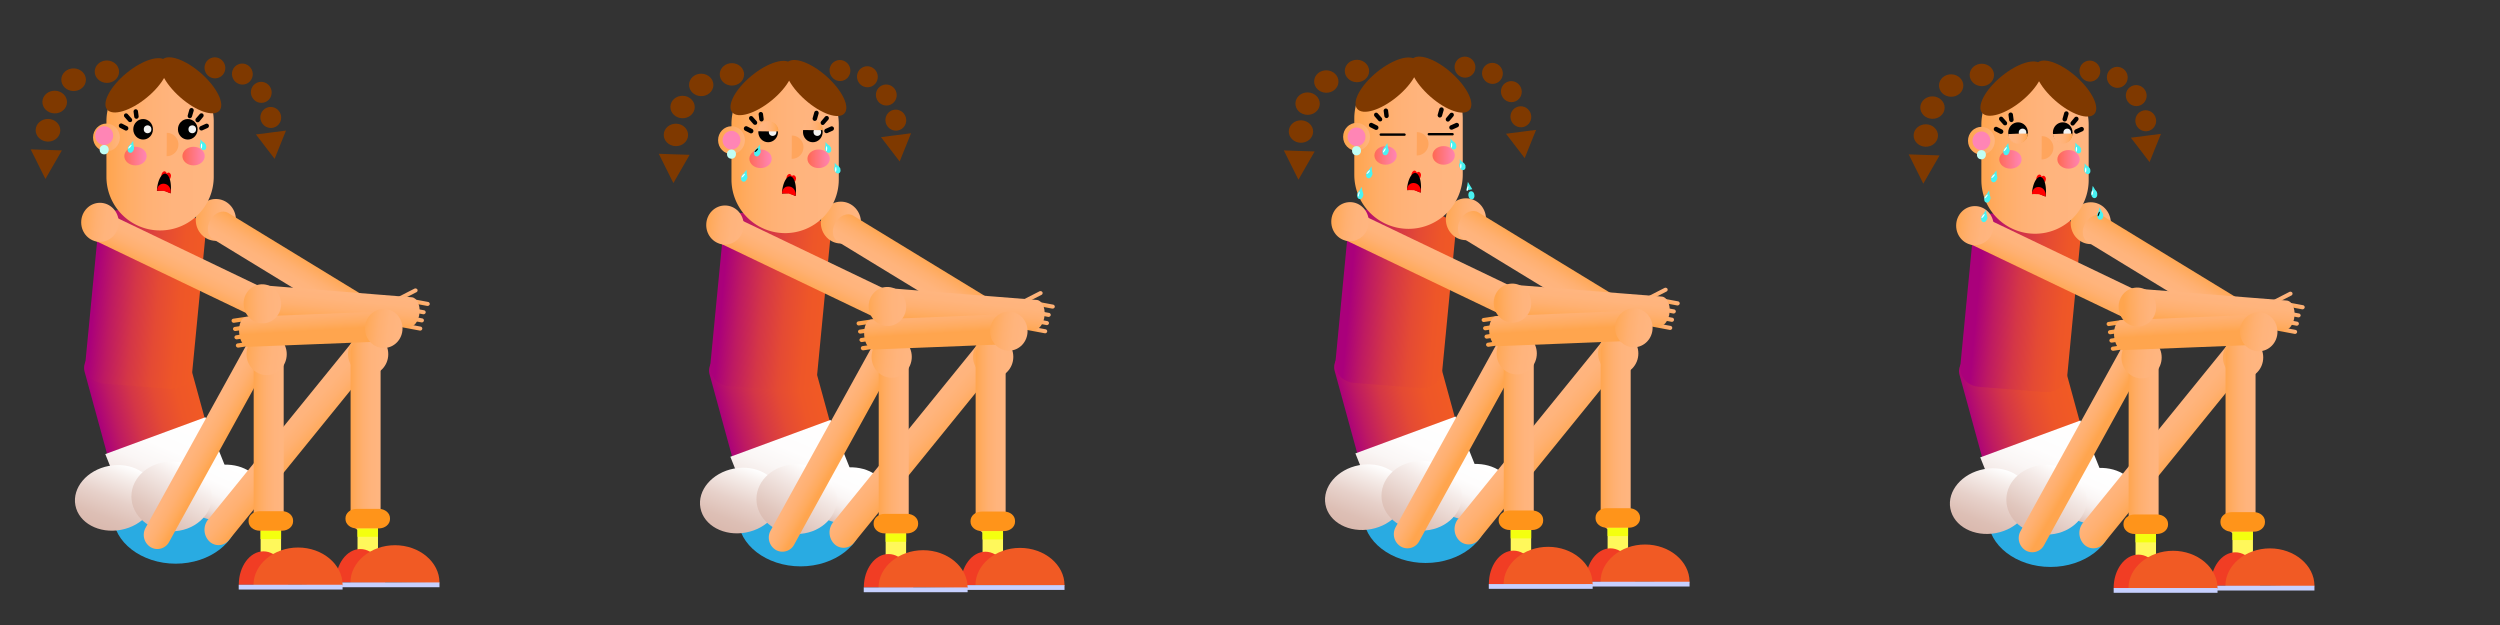 <svg id="Layer_1" data-name="Layer 1" xmlns="http://www.w3.org/2000/svg" xmlns:xlink="http://www.w3.org/1999/xlink" width="1071.61" height="267.92" viewBox="0 0 1071.61 267.92"><rect x="0" y="0" width="1071.61" height="267.92" fill="#333333" stroke="none"/><defs><style>.cls-1{fill:none;}.cls-2{fill:url(#linear-gradient);}.cls-3{fill:url(#linear-gradient-2);}.cls-4{fill:url(#linear-gradient-3);}.cls-5{fill:url(#linear-gradient-4);}.cls-6{fill:#29abe2;}.cls-7{fill:url(#linear-gradient-5);}.cls-8{fill:url(#linear-gradient-6);}.cls-9{fill:url(#linear-gradient-7);}.cls-10{fill:url(#linear-gradient-8);}.cls-11{fill:url(#linear-gradient-9);}.cls-12{fill:url(#linear-gradient-10);}.cls-13{fill:url(#linear-gradient-11);}.cls-14{fill:url(#linear-gradient-12);}.cls-15{fill:url(#linear-gradient-13);}.cls-16{fill:#ff85b5;}.cls-17{fill:#c1fff5;}.cls-18{fill:#f2f2f1;}.cls-19{fill:url(#linear-gradient-14);}.cls-20{fill:url(#linear-gradient-15);}.cls-21{fill:#ffa55d;}.cls-22{fill:#7f3900;}.cls-23{fill:url(#linear-gradient-16);}.cls-24{fill:url(#linear-gradient-17);}.cls-25{fill:url(#linear-gradient-18);}.cls-26{fill:url(#linear-gradient-19);}.cls-27{fill:url(#linear-gradient-20);}.cls-28{fill:url(#linear-gradient-21);}.cls-29{fill:url(#linear-gradient-22);}.cls-30{fill:#fff85b;}.cls-31{fill:#f4ff0f;}.cls-32{fill:#f13d24;}.cls-33{fill:#f15a24;}.cls-34{fill:#c6d0ff;}.cls-35{fill:#ff941a;}.cls-36{fill:url(#linear-gradient-23);}.cls-37{fill:url(#linear-gradient-24);}.cls-38{fill:url(#linear-gradient-25);}.cls-39{fill:url(#linear-gradient-26);}.cls-40{fill:url(#linear-gradient-27);}.cls-41{fill:url(#linear-gradient-28);}.cls-42{fill:url(#linear-gradient-29);}.cls-43{fill:url(#linear-gradient-30);}.cls-44{fill:url(#linear-gradient-31);}.cls-45{fill:url(#linear-gradient-32);}.cls-46{fill:url(#linear-gradient-33);}.cls-47{fill:url(#linear-gradient-34);}.cls-48{fill:#49f2f2;}.cls-49{clip-path:url(#clip-path);}.cls-50{clip-path:url(#clip-path-2);}.cls-51{clip-path:url(#clip-path-5);}.cls-52{fill:url(#linear-gradient-35);}.cls-53{clip-path:url(#clip-path-6);}.cls-54{clip-path:url(#clip-path-7);}.cls-55{clip-path:url(#clip-path-10);}.cls-56{fill:url(#linear-gradient-36);}.cls-57{clip-path:url(#clip-path-11);}.cls-58{clip-path:url(#clip-path-12);}.cls-59{clip-path:url(#clip-path-15);}.cls-60{fill:url(#linear-gradient-37);}.cls-61{clip-path:url(#clip-path-16);}.cls-62{clip-path:url(#clip-path-17);}.cls-63{clip-path:url(#clip-path-20);}.cls-64{fill:url(#linear-gradient-38);}.cls-65{fill:red;}.cls-66{fill:url(#linear-gradient-39);}.cls-67{fill:url(#linear-gradient-40);}.cls-68{fill:url(#linear-gradient-41);}.cls-69{fill:url(#linear-gradient-42);}.cls-70{fill:url(#linear-gradient-43);}.cls-71{fill:url(#linear-gradient-44);}.cls-72{fill:url(#linear-gradient-45);}.cls-73{fill:url(#linear-gradient-46);}.cls-74{fill:url(#linear-gradient-47);}.cls-75{fill:url(#linear-gradient-48);}.cls-76{fill:url(#linear-gradient-49);}.cls-77{fill:url(#linear-gradient-50);}.cls-78{fill:url(#linear-gradient-51);}.cls-79{fill:url(#linear-gradient-52);}.cls-80{fill:url(#linear-gradient-53);}.cls-81{fill:url(#linear-gradient-54);}.cls-82{fill:url(#linear-gradient-55);}.cls-83{fill:url(#linear-gradient-56);}.cls-84{fill:url(#linear-gradient-57);}.cls-85{fill:url(#linear-gradient-58);}.cls-86{fill:url(#linear-gradient-59);}.cls-87{fill:url(#linear-gradient-60);}.cls-88{fill:url(#linear-gradient-61);}.cls-89{fill:url(#linear-gradient-62);}.cls-90{fill:url(#linear-gradient-63);}.cls-91{fill:url(#linear-gradient-64);}.cls-92{fill:url(#linear-gradient-65);}.cls-93{fill:url(#linear-gradient-66);}.cls-94{fill:url(#linear-gradient-67);}.cls-95{fill:url(#linear-gradient-68);}.cls-96{fill:url(#linear-gradient-69);}.cls-97{fill:url(#linear-gradient-70);}.cls-98{fill:url(#linear-gradient-71);}.cls-99{fill:url(#linear-gradient-72);}.cls-100{clip-path:url(#clip-path-21);}.cls-101{clip-path:url(#clip-path-22);}.cls-102{clip-path:url(#clip-path-25);}.cls-103{fill:url(#linear-gradient-73);}.cls-104{clip-path:url(#clip-path-26);}.cls-105{clip-path:url(#clip-path-27);}.cls-106{clip-path:url(#clip-path-30);}.cls-107{fill:url(#linear-gradient-74);}.cls-108{clip-path:url(#clip-path-31);}.cls-109{clip-path:url(#clip-path-32);}.cls-110{clip-path:url(#clip-path-35);}.cls-111{fill:url(#linear-gradient-75);}.cls-112{clip-path:url(#clip-path-36);}.cls-113{clip-path:url(#clip-path-37);}.cls-114{clip-path:url(#clip-path-40);}.cls-115{fill:url(#linear-gradient-76);}.cls-116{fill:url(#linear-gradient-77);}.cls-117{fill:url(#linear-gradient-78);}.cls-118{fill:url(#linear-gradient-79);}.cls-119{fill:url(#linear-gradient-80);}.cls-120{fill:url(#linear-gradient-81);}.cls-121{fill:url(#linear-gradient-82);}.cls-122{fill:url(#linear-gradient-83);}.cls-123{fill:url(#linear-gradient-84);}.cls-124{fill:url(#linear-gradient-85);}.cls-125{fill:url(#linear-gradient-86);}.cls-126{fill:url(#linear-gradient-87);}.cls-127{fill:url(#linear-gradient-88);}.cls-128{fill:url(#linear-gradient-89);}.cls-129{fill:url(#linear-gradient-90);}.cls-130{fill:url(#linear-gradient-91);}.cls-131{fill:url(#linear-gradient-92);}.cls-132{fill:url(#linear-gradient-93);}.cls-133{fill:url(#linear-gradient-94);}.cls-134{fill:url(#linear-gradient-95);}.cls-135{fill:url(#linear-gradient-96);}.cls-136{fill:url(#linear-gradient-97);}.cls-137{fill:url(#linear-gradient-98);}.cls-138{fill:url(#linear-gradient-99);}.cls-139{fill:url(#linear-gradient-100);}.cls-140{fill:url(#linear-gradient-101);}.cls-141{fill:url(#linear-gradient-102);}.cls-142{fill:url(#linear-gradient-103);}.cls-143{fill:url(#linear-gradient-104);}.cls-144{fill:url(#linear-gradient-105);}.cls-145{fill:url(#linear-gradient-106);}.cls-146{fill:url(#linear-gradient-107);}.cls-147{fill:url(#linear-gradient-108);}.cls-148{fill:url(#linear-gradient-109);}.cls-149{fill:url(#linear-gradient-110);}.cls-150{clip-path:url(#clip-path-41);}.cls-151{clip-path:url(#clip-path-42);}.cls-152{clip-path:url(#clip-path-45);}.cls-153{fill:url(#linear-gradient-111);}.cls-154{clip-path:url(#clip-path-46);}.cls-155{clip-path:url(#clip-path-47);}.cls-156{clip-path:url(#clip-path-50);}.cls-157{fill:url(#linear-gradient-112);}.cls-158{fill:url(#linear-gradient-113);}.cls-159{fill:url(#linear-gradient-114);}.cls-160{fill:url(#linear-gradient-115);}.cls-161{fill:url(#linear-gradient-116);}.cls-162{fill:url(#linear-gradient-117);}.cls-163{fill:url(#linear-gradient-118);}.cls-164{fill:url(#linear-gradient-119);}.cls-165{fill:url(#linear-gradient-120);}.cls-166{fill:url(#linear-gradient-121);}.cls-167{fill:url(#linear-gradient-122);}.cls-168{fill:url(#linear-gradient-123);}.cls-169{fill:url(#linear-gradient-124);}.cls-170{fill:url(#linear-gradient-125);}.cls-171{fill:url(#linear-gradient-126);}.cls-172{fill:url(#linear-gradient-127);}.cls-173{fill:url(#linear-gradient-128);}.cls-174{fill:url(#linear-gradient-129);}.cls-175{fill:url(#linear-gradient-130);}.cls-176{fill:url(#linear-gradient-131);}.cls-177{fill:url(#linear-gradient-132);}.cls-178{fill:url(#linear-gradient-133);}.cls-179{fill:url(#linear-gradient-134);}.cls-180{fill:url(#linear-gradient-135);}.cls-181{fill:url(#linear-gradient-136);}.cls-182{fill:url(#linear-gradient-137);}.cls-183{fill:url(#linear-gradient-138);}.cls-184{fill:url(#linear-gradient-139);}.cls-185{fill:url(#linear-gradient-140);}.cls-186{fill:url(#linear-gradient-141);}.cls-187{fill:url(#linear-gradient-142);}.cls-188{fill:url(#linear-gradient-143);}.cls-189{fill:url(#linear-gradient-144);}.cls-190{fill:url(#linear-gradient-145);}.cls-191{fill:url(#linear-gradient-146);}.cls-192{clip-path:url(#clip-path-51);}.cls-193{clip-path:url(#clip-path-52);}.cls-194{clip-path:url(#clip-path-55);}.cls-195{fill:url(#linear-gradient-147);}.cls-196{clip-path:url(#clip-path-56);}.cls-197{clip-path:url(#clip-path-57);}.cls-198{clip-path:url(#clip-path-60);}.cls-199{fill:url(#linear-gradient-148);}.cls-200{clip-path:url(#clip-path-61);}.cls-201{clip-path:url(#clip-path-62);}.cls-202{clip-path:url(#clip-path-65);}.cls-203{fill:url(#linear-gradient-149);}.cls-204{clip-path:url(#clip-path-66);}.cls-205{clip-path:url(#clip-path-67);}.cls-206{clip-path:url(#clip-path-70);}.cls-207{fill:url(#linear-gradient-150);}.cls-208{fill:url(#linear-gradient-151);}.cls-209{fill:url(#linear-gradient-152);}.cls-210{clip-path:url(#clip-path-71);}.cls-211{clip-path:url(#clip-path-72);}.cls-212{clip-path:url(#clip-path-75);}.cls-213{fill:url(#linear-gradient-153);}.cls-214{clip-path:url(#clip-path-76);}.cls-215{clip-path:url(#clip-path-77);}.cls-216{clip-path:url(#clip-path-80);}.cls-217{fill:url(#linear-gradient-154);}.cls-218{fill:url(#linear-gradient-155);}.cls-219{fill:url(#linear-gradient-156);}.cls-220{clip-path:url(#clip-path-81);}.cls-221{clip-path:url(#clip-path-82);}.cls-222{clip-path:url(#clip-path-85);}.cls-223{fill:url(#linear-gradient-157);}.cls-224{clip-path:url(#clip-path-86);}.cls-225{clip-path:url(#clip-path-87);}.cls-226{clip-path:url(#clip-path-90);}.cls-227{fill:url(#linear-gradient-158);}.cls-228{clip-path:url(#clip-path-91);}.cls-229{clip-path:url(#clip-path-92);}.cls-230{clip-path:url(#clip-path-95);}.cls-231{fill:url(#linear-gradient-159);}.cls-232{clip-path:url(#clip-path-96);}.cls-233{clip-path:url(#clip-path-97);}.cls-234{clip-path:url(#clip-path-100);}.cls-235{fill:url(#linear-gradient-160);}</style><linearGradient id="linear-gradient" x1="-58.76" y1="-20.41" x2="-13.57" y2="-20.41" gradientTransform="translate(293.67 174.17) rotate(165.55) scale(1 0.87)" gradientUnits="userSpaceOnUse"><stop offset="0" stop-color="#f15a24"/><stop offset="0.21" stop-color="#ee5628"/><stop offset="0.42" stop-color="#e44a34"/><stop offset="0.63" stop-color="#d43647"/><stop offset="0.84" stop-color="#be1a62"/><stop offset="1" stop-color="#aa007b"/></linearGradient><linearGradient id="linear-gradient-2" x1="-277.62" y1="326.63" x2="-231.07" y2="326.63" gradientTransform="matrix(-1, -0.09, 0.12, -1.31, 39.1, 536.77)" xlink:href="#linear-gradient"/><linearGradient id="linear-gradient-3" x1="-374.79" y1="-2.52" x2="-357.54" y2="-2.52" gradientTransform="matrix(-0.99, -0.11, 0.11, -0.99, -2.54, 52.56)" gradientUnits="userSpaceOnUse"><stop offset="0" stop-color="#ffb580"/><stop offset="0.3" stop-color="#ffb47c"/><stop offset="0.57" stop-color="#ffb071"/><stop offset="0.82" stop-color="#ffab5f"/><stop offset="1" stop-color="#ffa54e"/></linearGradient><linearGradient id="linear-gradient-4" x1="-4182.76" y1="767.43" x2="-4168.94" y2="767.43" gradientTransform="matrix(0.51, -0.86, -0.64, -0.38, 3016.63, -3181.84)" xlink:href="#linear-gradient-3"/><linearGradient id="linear-gradient-5" x1="25.45" y1="381.75" x2="41.88" y2="353.29" gradientTransform="matrix(-0.99, 0.38, -0.65, -1.68, 609.55, 804.28)" gradientUnits="userSpaceOnUse"><stop offset="0" stop-color="#fff"/><stop offset="0.36" stop-color="#fefdfd"/><stop offset="0.55" stop-color="#faf6f5"/><stop offset="0.7" stop-color="#f4eae7"/><stop offset="0.83" stop-color="#ebdad4"/><stop offset="0.95" stop-color="#e0c4bb"/><stop offset="1" stop-color="#dab9ae"/></linearGradient><linearGradient id="linear-gradient-6" x1="-136.34" y1="236.3" x2="-123.13" y2="213.4" gradientTransform="translate(231.22 436.33) rotate(-179.43)" xlink:href="#linear-gradient-5"/><linearGradient id="linear-gradient-7" x1="-36.78" y1="349.62" x2="-21.86" y2="323.78" gradientTransform="translate(277.84 550.27) rotate(-178.28)" gradientUnits="userSpaceOnUse"><stop offset="0" stop-color="#fff"/><stop offset="0.18" stop-color="#f6eeeb"/><stop offset="0.52" stop-color="#e7d1ca"/><stop offset="0.81" stop-color="#ddbfb5"/><stop offset="1" stop-color="#dab9ae"/></linearGradient><linearGradient id="linear-gradient-8" x1="-223.04" y1="68.53" x2="-207.48" y2="41.6" gradientTransform="translate(125.64 270) rotate(180)" gradientUnits="userSpaceOnUse"><stop offset="0" stop-color="#fff"/><stop offset="0.26" stop-color="#f4eae7"/><stop offset="0.75" stop-color="#e1c7be"/><stop offset="1" stop-color="#dab9ae"/></linearGradient><linearGradient id="linear-gradient-9" x1="605.92" y1="1030.96" x2="622.75" y2="1030.96" gradientTransform="translate(869.73 -1275.33) rotate(41.53) scale(1 1.37)" xlink:href="#linear-gradient-3"/><linearGradient id="linear-gradient-10" x1="-445.82" y1="-52.7" x2="-428.58" y2="-52.7" xlink:href="#linear-gradient-3"/><linearGradient id="linear-gradient-11" x1="493.51" y1="1150.72" x2="506.8" y2="1150.72" gradientTransform="translate(669.82 -1360.31) rotate(29.89) scale(1 1.3)" xlink:href="#linear-gradient-3"/><linearGradient id="linear-gradient-12" x1="-233.87" y1="204.94" x2="-187.92" y2="204.94" gradientTransform="translate(125.64 270) rotate(180)" gradientUnits="userSpaceOnUse"><stop offset="0" stop-color="#ffb580"/><stop offset="0.38" stop-color="#ffb47d"/><stop offset="0.61" stop-color="#ffb175"/><stop offset="0.8" stop-color="#ffad66"/><stop offset="0.97" stop-color="#ffa652"/><stop offset="1" stop-color="#ffa54e"/></linearGradient><linearGradient id="linear-gradient-13" x1="-193.66" y1="209.92" x2="-182.17" y2="209.92" gradientTransform="translate(125.64 270) rotate(180)" gradientUnits="userSpaceOnUse"><stop offset="0" stop-color="#ffb580"/><stop offset="0.55" stop-color="#ffab62"/><stop offset="1" stop-color="#ffa54e"/></linearGradient><linearGradient id="linear-gradient-14" x1="-205.14" y1="201.94" x2="-195.57" y2="201.94" gradientTransform="translate(125.64 270) rotate(180)" gradientUnits="userSpaceOnUse"><stop offset="0" stop-color="#ff85b5"/><stop offset="0.27" stop-color="#ff7f9f"/><stop offset="0.84" stop-color="#ff6f68"/><stop offset="1" stop-color="#ff6a57"/></linearGradient><linearGradient id="linear-gradient-15" x1="-230.69" y1="201.94" x2="-221.12" y2="201.94" xlink:href="#linear-gradient-14"/><linearGradient id="linear-gradient-16" x1="203.44" y1="-91.29" x2="207.42" y2="-90.34" gradientTransform="matrix(-0.2, 0.98, -1.01, -0.2, 396.33, -89.96)" xlink:href="#linear-gradient-3"/><linearGradient id="linear-gradient-17" x1="207.23" y1="-90.33" x2="211.21" y2="-89.37" gradientTransform="matrix(-0.2, 0.98, -1.01, -0.2, 396.33, -89.96)" xlink:href="#linear-gradient-3"/><linearGradient id="linear-gradient-18" x1="210.82" y1="-90.28" x2="214.8" y2="-89.33" gradientTransform="matrix(-0.2, 0.98, -1.01, -0.2, 396.33, -89.96)" xlink:href="#linear-gradient-3"/><linearGradient id="linear-gradient-19" x1="214.41" y1="-90.26" x2="218.39" y2="-89.3" gradientTransform="matrix(-0.2, 0.98, -1.01, -0.2, 396.33, -89.96)" xlink:href="#linear-gradient-3"/><linearGradient id="linear-gradient-20" x1="586" y1="1497.71" x2="589.73" y2="1498.6" gradientTransform="matrix(0.47, 0.88, -0.91, 0.48, 1528.76, -1108.55)" xlink:href="#linear-gradient-3"/><linearGradient id="linear-gradient-21" x1="320.01" y1="11.89" x2="333.83" y2="11.89" gradientTransform="matrix(-0.09, 1, -0.6, -0.06, 449.24, -193.85)" xlink:href="#linear-gradient-3"/><linearGradient id="linear-gradient-22" x1="-306.07" y1="83.28" x2="-293.21" y2="83.28" gradientTransform="translate(124.99 270.83) rotate(180)" xlink:href="#linear-gradient-3"/><linearGradient id="linear-gradient-23" x1="-264.53" y1="83.6" x2="-251.67" y2="83.6" gradientTransform="translate(124.99 270.83) rotate(180)" xlink:href="#linear-gradient-3"/><linearGradient id="linear-gradient-24" x1="-402.55" y1="-57.52" x2="-385.31" y2="-57.52" xlink:href="#linear-gradient-3"/><linearGradient id="linear-gradient-25" x1="-3005.46" y1="1314.94" x2="-3001.48" y2="1315.89" gradientTransform="matrix(0.16, 0.99, 1.02, -0.16, -492.1, 3312.92)" xlink:href="#linear-gradient-3"/><linearGradient id="linear-gradient-26" x1="-3001.86" y1="1314.97" x2="-2997.89" y2="1315.92" gradientTransform="matrix(0.16, 0.99, 1.02, -0.16, -492.1, 3312.92)" xlink:href="#linear-gradient-3"/><linearGradient id="linear-gradient-27" x1="-2998.27" y1="1314.99" x2="-2994.29" y2="1315.95" gradientTransform="matrix(0.16, 0.99, 1.02, -0.16, -492.1, 3312.92)" xlink:href="#linear-gradient-3"/><linearGradient id="linear-gradient-28" x1="-2994.7" y1="1315.09" x2="-2990.72" y2="1316.04" gradientTransform="matrix(0.16, 0.99, 1.02, -0.16, -492.1, 3312.92)" xlink:href="#linear-gradient-3"/><linearGradient id="linear-gradient-29" x1="-2820.35" y1="620.6" x2="-2816.61" y2="621.5" gradientTransform="matrix(-0.5, 0.87, 0.89, 0.52, -1580.73, 2248.7)" xlink:href="#linear-gradient-3"/><linearGradient id="linear-gradient-30" x1="-3012.33" y1="1330.4" x2="-2998.51" y2="1330.4" gradientTransform="matrix(0.06, 1, 0.51, -0.03, -98.2, 3181.37)" xlink:href="#linear-gradient-3"/><linearGradient id="linear-gradient-31" x1="-450.73" y1="-40.97" x2="-434.65" y2="-40.97" xlink:href="#linear-gradient-3"/><linearGradient id="linear-gradient-32" x1="289.96" y1="-117.09" x2="303.77" y2="-117.09" gradientTransform="matrix(-0.44, 0.9, -0.68, -0.34, 397.42, -190.72)" xlink:href="#linear-gradient-3"/><linearGradient id="linear-gradient-33" x1="-315.91" y1="-74.54" x2="-299.83" y2="-74.54" gradientTransform="matrix(-0.99, -0.11, 0.11, -0.99, 82.83, 23.61)" xlink:href="#linear-gradient-3"/><linearGradient id="linear-gradient-34" x1="-324.92" y1="-9.06" x2="-308.84" y2="-9.06" xlink:href="#linear-gradient-3"/><clipPath id="clip-path"><polygon class="cls-1" points="317.71 75.94 319 74.26 319.47 74.61 318.17 76.3 317.71 75.94"/></clipPath><clipPath id="clip-path-2"><polygon class="cls-1" points="318.17 76.3 319.47 74.61 319 74.26 317.71 75.94 318.17 76.3"/></clipPath><clipPath id="clip-path-5"><path class="cls-1" d="M319.29,74.49c.1.11-.13.58-.52,1s-.79.7-.88.57.12-.59.51-1,.78-.69.89-.56"/></clipPath><linearGradient id="linear-gradient-35" x1="-1215.45" y1="1601.65" x2="-1214.46" y2="1601.65" gradientTransform="matrix(0.37, 0.46, -0.7, 0.79, 1894.8, -624.28)" gradientUnits="userSpaceOnUse"><stop offset="0" stop-color="#fff"/><stop offset="0.07" stop-color="#dfdfdf"/><stop offset="0.22" stop-color="#a5a5a5"/><stop offset="0.36" stop-color="#727272"/><stop offset="0.5" stop-color="#494949"/><stop offset="0.64" stop-color="#292929"/><stop offset="0.77" stop-color="#121212"/><stop offset="0.89" stop-color="#050505"/><stop offset="1"/></linearGradient><clipPath id="clip-path-6"><polygon class="cls-1" points="354.02 64.78 353.98 62.67 354.56 62.66 354.61 64.77 354.02 64.78"/></clipPath><clipPath id="clip-path-7"><polygon class="cls-1" points="354.61 64.77 354.56 62.66 353.98 62.67 354.02 64.78 354.61 64.77"/></clipPath><clipPath id="clip-path-10"><path class="cls-1" d="M354.34,62.66c.16,0,.27.54.24,1.12s-.19,1-.34,1-.26-.54-.23-1.13.18-1,.33-1"/></clipPath><linearGradient id="linear-gradient-36" x1="-1776.83" y1="2017.48" x2="-1775.84" y2="2017.48" gradientTransform="matrix(0.58, 0.13, -0.05, 1.05, 1486.65, -1823.44)" xlink:href="#linear-gradient-35"/><clipPath id="clip-path-11"><polygon class="cls-1" points="357.97 73.68 357.93 71.57 358.52 71.56 358.57 73.67 357.97 73.68"/></clipPath><clipPath id="clip-path-12"><polygon class="cls-1" points="358.57 73.67 358.52 71.56 357.93 71.57 357.97 73.68 358.57 73.67"/></clipPath><clipPath id="clip-path-15"><path class="cls-1" d="M358.3,71.56c.16,0,.27.54.24,1.13s-.19,1-.35,1-.26-.54-.23-1.12.18-1,.34-1"/></clipPath><linearGradient id="linear-gradient-37" x1="-1776.91" y1="2017.4" x2="-1775.92" y2="2017.4" gradientTransform="matrix(0.58, 0.13, -0.05, 1.05, 1490.65, -1814.44)" xlink:href="#linear-gradient-35"/><clipPath id="clip-path-16"><polygon class="cls-1" points="323.33 65.01 324.73 63.41 325.18 63.81 323.78 65.4 323.33 65.01"/></clipPath><clipPath id="clip-path-17"><polygon class="cls-1" points="323.78 65.4 325.18 63.81 324.73 63.41 323.33 65.01 323.78 65.4"/></clipPath><clipPath id="clip-path-20"><path class="cls-1" d="M325,63.66c.09.14-.18.58-.58,1s-.84.65-.93.5.18-.58.58-1,.84-.66.93-.51"/></clipPath><linearGradient id="linear-gradient-38" x1="-1628.06" y1="1903.89" x2="-1627.07" y2="1903.89" gradientTransform="matrix(0.34, 0.49, -0.75, 0.74, 2302.13, -556.43)" xlink:href="#linear-gradient-35"/><linearGradient id="linear-gradient-39" x1="-318.12" y1="-95.53" x2="-272.93" y2="-95.53" xlink:href="#linear-gradient"/><linearGradient id="linear-gradient-40" x1="-544.39" y1="345.48" x2="-497.84" y2="345.48" gradientTransform="matrix(-1, -0.09, 0.12, -1.31, 39.1, 536.77)" xlink:href="#linear-gradient"/><linearGradient id="linear-gradient-41" x1="-641.95" y1="28.63" x2="-624.71" y2="28.63" xlink:href="#linear-gradient-3"/><linearGradient id="linear-gradient-42" x1="-4044.71" y1="458.81" x2="-4030.9" y2="458.81" gradientTransform="matrix(0.51, -0.86, -0.64, -0.38, 3016.63, -3181.84)" xlink:href="#linear-gradient-3"/><linearGradient id="linear-gradient-43" x1="-210.99" y1="329.14" x2="-194.56" y2="300.67" xlink:href="#linear-gradient-5"/><linearGradient id="linear-gradient-44" x1="-403.07" y1="211.1" x2="-389.85" y2="188.2" gradientTransform="matrix(-1, -0.01, 0.01, -1, 232.66, 407.02)" xlink:href="#linear-gradient-5"/><linearGradient id="linear-gradient-45" x1="-301.56" y1="309.52" x2="-286.65" y2="283.68" gradientTransform="translate(282.18 500.78) rotate(-178.28)" xlink:href="#linear-gradient-7"/><linearGradient id="linear-gradient-46" x1="-490.96" y1="69.98" x2="-475.4" y2="43.05" xlink:href="#linear-gradient-8"/><linearGradient id="linear-gradient-47" x1="805.53" y1="900.51" x2="822.36" y2="900.51" gradientTransform="translate(869.73 -1275.33) rotate(41.53) scale(1 1.37)" xlink:href="#linear-gradient-3"/><linearGradient id="linear-gradient-48" x1="-712.99" y1="-21.55" x2="-695.75" y2="-21.55" xlink:href="#linear-gradient-3"/><linearGradient id="linear-gradient-49" x1="724.28" y1="1047.41" x2="737.58" y2="1047.41" gradientTransform="translate(669.82 -1360.31) rotate(29.89) scale(1 1.3)" xlink:href="#linear-gradient-3"/><linearGradient id="linear-gradient-50" x1="-501.32" y1="207.17" x2="-454.87" y2="207.17" xlink:href="#linear-gradient-12"/><linearGradient id="linear-gradient-51" x1="-461.58" y1="211.36" x2="-450.09" y2="211.36" xlink:href="#linear-gradient-13"/><linearGradient id="linear-gradient-52" x1="-473.06" y1="203.39" x2="-463.49" y2="203.39" xlink:href="#linear-gradient-14"/><linearGradient id="linear-gradient-53" x1="-498.61" y1="203.39" x2="-489.04" y2="203.39" xlink:href="#linear-gradient-14"/><linearGradient id="linear-gradient-54" x1="149.98" y1="-345.97" x2="153.97" y2="-345.02" gradientTransform="matrix(-0.2, 0.98, -1.01, -0.2, 396.33, -89.96)" xlink:href="#linear-gradient-3"/><linearGradient id="linear-gradient-55" x1="153.78" y1="-345.01" x2="157.76" y2="-344.05" gradientTransform="matrix(-0.2, 0.98, -1.01, -0.2, 396.33, -89.96)" xlink:href="#linear-gradient-3"/><linearGradient id="linear-gradient-56" x1="157.37" y1="-344.96" x2="161.34" y2="-344.01" gradientTransform="matrix(-0.2, 0.98, -1.01, -0.2, 396.33, -89.96)" xlink:href="#linear-gradient-3"/><linearGradient id="linear-gradient-57" x1="160.95" y1="-344.94" x2="164.94" y2="-343.98" gradientTransform="matrix(-0.2, 0.98, -1.01, -0.2, 396.33, -89.96)" xlink:href="#linear-gradient-3"/><linearGradient id="linear-gradient-58" x1="710.01" y1="1267.34" x2="713.74" y2="1268.23" gradientTransform="matrix(0.47, 0.88, -0.91, 0.48, 1528.76, -1108.55)" xlink:href="#linear-gradient-3"/><linearGradient id="linear-gradient-59" x1="292.02" y1="-430.44" x2="305.84" y2="-430.44" gradientTransform="matrix(-0.09, 1, -0.6, -0.06, 449.24, -193.85)" xlink:href="#linear-gradient-3"/><linearGradient id="linear-gradient-60" x1="-573.99" y1="84.72" x2="-561.13" y2="84.72" gradientTransform="translate(124.99 270.83) rotate(180)" xlink:href="#linear-gradient-3"/><linearGradient id="linear-gradient-61" x1="-532.45" y1="85.05" x2="-519.59" y2="85.05" gradientTransform="translate(124.99 270.83) rotate(180)" xlink:href="#linear-gradient-3"/><linearGradient id="linear-gradient-62" x1="-669.71" y1="-26.37" x2="-652.47" y2="-26.37" xlink:href="#linear-gradient-3"/><linearGradient id="linear-gradient-63" x1="-2965.49" y1="1571.34" x2="-2961.51" y2="1572.29" gradientTransform="matrix(0.16, 0.99, 1.02, -0.16, -492.1, 3312.92)" xlink:href="#linear-gradient-3"/><linearGradient id="linear-gradient-64" x1="-2961.89" y1="1571.36" x2="-2957.91" y2="1572.32" gradientTransform="matrix(0.16, 0.99, 1.02, -0.16, -492.1, 3312.92)" xlink:href="#linear-gradient-3"/><linearGradient id="linear-gradient-65" x1="-2958.3" y1="1571.39" x2="-2954.32" y2="1572.35" gradientTransform="matrix(0.16, 0.99, 1.02, -0.16, -492.1, 3312.92)" xlink:href="#linear-gradient-3"/><linearGradient id="linear-gradient-66" x1="-2954.73" y1="1571.49" x2="-2950.74" y2="1572.44" gradientTransform="matrix(0.16, 0.99, 1.02, -0.16, -492.1, 3312.92)" xlink:href="#linear-gradient-3"/><linearGradient id="linear-gradient-67" x1="-2956.29" y1="845.26" x2="-2952.55" y2="846.16" gradientTransform="matrix(-0.5, 0.87, 0.89, 0.52, -1580.73, 2248.7)" xlink:href="#linear-gradient-3"/><linearGradient id="linear-gradient-68" x1="-2998.06" y1="1854.05" x2="-2984.25" y2="1854.05" gradientTransform="matrix(0.06, 1, 0.51, -0.03, -98.2, 3181.37)" xlink:href="#linear-gradient-3"/><linearGradient id="linear-gradient-69" x1="-717.89" y1="-9.82" x2="-701.81" y2="-9.82" xlink:href="#linear-gradient-3"/><linearGradient id="linear-gradient-70" x1="169.06" y1="-432.86" x2="182.87" y2="-432.86" gradientTransform="matrix(-0.44, 0.9, -0.68, -0.34, 397.42, -190.72)" xlink:href="#linear-gradient-3"/><linearGradient id="linear-gradient-71" x1="-584.82" y1="-80.83" x2="-568.73" y2="-80.83" gradientTransform="translate(85.23 -13.65) rotate(-173.66)" xlink:href="#linear-gradient-3"/><linearGradient id="linear-gradient-72" x1="-592.09" y1="22.09" x2="-576.01" y2="22.09" xlink:href="#linear-gradient-3"/><clipPath id="clip-path-21"><polygon class="cls-1" points="585.63 74.49 586.92 72.81 587.39 73.17 586.09 74.85 585.63 74.49"/></clipPath><clipPath id="clip-path-22"><polygon class="cls-1" points="586.09 74.85 587.39 73.17 586.92 72.81 585.63 74.49 586.09 74.85"/></clipPath><clipPath id="clip-path-25"><path class="cls-1" d="M587.21,73c.1.12-.13.58-.52,1s-.79.69-.88.56.12-.58.51-1,.78-.69.89-.56"/></clipPath><linearGradient id="linear-gradient-73" x1="-872.55" y1="1400.16" x2="-871.56" y2="1400.16" xlink:href="#linear-gradient-35"/><clipPath id="clip-path-26"><polygon class="cls-1" points="621.94 63.34 621.9 61.22 622.48 61.21 622.53 63.33 621.94 63.34"/></clipPath><clipPath id="clip-path-27"><polygon class="cls-1" points="622.53 63.33 622.48 61.21 621.9 61.22 621.94 63.34 622.53 63.33"/></clipPath><clipPath id="clip-path-30"><path class="cls-1" d="M622.26,61.21c.16,0,.27.54.24,1.13s-.19,1-.34,1-.26-.54-.23-1.12.18-1,.33-1"/></clipPath><linearGradient id="linear-gradient-74" x1="-1319.89" y1="1959.53" x2="-1318.9" y2="1959.53" gradientTransform="matrix(0.58, 0.13, -0.05, 1.05, 1486.65, -1823.44)" xlink:href="#linear-gradient-35"/><clipPath id="clip-path-31"><polygon class="cls-1" points="625.89 72.24 625.85 70.12 626.44 70.11 626.49 72.23 625.89 72.24"/></clipPath><clipPath id="clip-path-32"><polygon class="cls-1" points="626.49 72.23 626.44 70.11 625.85 70.12 625.89 72.24 626.49 72.23"/></clipPath><clipPath id="clip-path-35"><path class="cls-1" d="M626.22,70.11c.16,0,.27.54.24,1.13s-.19,1-.35,1-.26-.55-.23-1.13.18-1,.34-1"/></clipPath><linearGradient id="linear-gradient-75" x1="-1319.97" y1="1959.44" x2="-1318.98" y2="1959.44" gradientTransform="matrix(0.58, 0.13, -0.05, 1.05, 1490.65, -1814.44)" xlink:href="#linear-gradient-35"/><clipPath id="clip-path-36"><polygon class="cls-1" points="628.58 81.86 628.99 79.77 629.57 79.89 629.17 81.97 628.58 81.86"/></clipPath><clipPath id="clip-path-37"><polygon class="cls-1" points="629.17 81.97 629.57 79.89 628.99 79.77 628.58 81.86 629.17 81.97"/></clipPath><clipPath id="clip-path-40"><path class="cls-1" d="M629.36,79.85c.14.07.13.59,0,1.15s-.4,1-.55.9-.14-.58,0-1.15.4-1,.55-.9"/></clipPath><linearGradient id="linear-gradient-76" x1="-1118.24" y1="1794.67" x2="-1117.25" y2="1794.67" gradientTransform="matrix(0.54, 0.25, -0.27, 1.02, 1717.75, -1470)" xlink:href="#linear-gradient-35"/><linearGradient id="linear-gradient-77" x1="199.95" y1="57.6" x2="245.14" y2="57.6" xlink:href="#linear-gradient"/><linearGradient id="linear-gradient-78" x1="-10.63" y1="309.74" x2="35.92" y2="309.74" gradientTransform="matrix(-1, -0.09, 0.12, -1.31, 39.1, 536.77)" xlink:href="#linear-gradient"/><linearGradient id="linear-gradient-79" x1="-107.33" y1="-31.07" x2="-90.09" y2="-31.07" xlink:href="#linear-gradient-3"/><linearGradient id="linear-gradient-80" x1="-4318.58" y1="1077.83" x2="-4304.76" y2="1077.83" gradientTransform="matrix(0.51, -0.86, -0.64, -0.38, 3016.63, -3181.84)" xlink:href="#linear-gradient-3"/><linearGradient id="linear-gradient-81" x1="261.02" y1="435.72" x2="277.44" y2="407.25" xlink:href="#linear-gradient-5"/><linearGradient id="linear-gradient-82" x1="130.12" y1="264.09" x2="143.33" y2="241.19" gradientTransform="translate(229.48 465.63) rotate(-179.43)" xlink:href="#linear-gradient-5"/><linearGradient id="linear-gradient-83" x1="227.6" y1="392.29" x2="242.52" y2="366.45" gradientTransform="translate(273.02 599.72) rotate(-178.28)" xlink:href="#linear-gradient-7"/><linearGradient id="linear-gradient-84" x1="44.88" y1="69.68" x2="60.44" y2="42.75" xlink:href="#linear-gradient-8"/><linearGradient id="linear-gradient-85" x1="404.59" y1="1159.99" x2="421.42" y2="1159.99" gradientTransform="translate(869.73 -1275.33) rotate(41.53) scale(1 1.37)" xlink:href="#linear-gradient-3"/><linearGradient id="linear-gradient-86" x1="-178.37" y1="-81.25" x2="-161.13" y2="-81.25" xlink:href="#linear-gradient-3"/><linearGradient id="linear-gradient-87" x1="261.44" y1="1252.29" x2="274.74" y2="1252.29" gradientTransform="translate(669.82 -1360.31) rotate(29.89) scale(1 1.3)" xlink:href="#linear-gradient-3"/><linearGradient id="linear-gradient-88" x1="34.05" y1="206.09" x2="80" y2="206.09" xlink:href="#linear-gradient-12"/><linearGradient id="linear-gradient-89" x1="74.26" y1="211.07" x2="85.75" y2="211.07" xlink:href="#linear-gradient-13"/><linearGradient id="linear-gradient-90" x1="62.78" y1="203.09" x2="72.35" y2="203.09" xlink:href="#linear-gradient-14"/><linearGradient id="linear-gradient-91" x1="37.23" y1="203.09" x2="46.8" y2="203.09" xlink:href="#linear-gradient-14"/><linearGradient id="linear-gradient-92" x1="254.34" y1="163.9" x2="258.33" y2="164.85" gradientTransform="matrix(-0.2, 0.98, -1.01, -0.2, 396.33, -89.96)" xlink:href="#linear-gradient-3"/><linearGradient id="linear-gradient-93" x1="258.14" y1="164.86" x2="262.11" y2="165.82" gradientTransform="matrix(-0.2, 0.98, -1.01, -0.2, 396.33, -89.96)" xlink:href="#linear-gradient-3"/><linearGradient id="linear-gradient-94" x1="261.73" y1="164.91" x2="265.7" y2="165.85" gradientTransform="matrix(-0.2, 0.98, -1.01, -0.2, 396.33, -89.96)" xlink:href="#linear-gradient-3"/><linearGradient id="linear-gradient-95" x1="265.31" y1="164.93" x2="269.3" y2="165.89" gradientTransform="matrix(-0.2, 0.98, -1.01, -0.2, 396.33, -89.96)" xlink:href="#linear-gradient-3"/><linearGradient id="linear-gradient-96" x1="459.68" y1="1726.89" x2="463.41" y2="1727.78" gradientTransform="matrix(0.47, 0.88, -0.91, 0.48, 1528.76, -1108.55)" xlink:href="#linear-gradient-3"/><linearGradient id="linear-gradient-97" x1="345.42" y1="454.61" x2="359.24" y2="454.61" gradientTransform="matrix(-0.09, 1, -0.6, -0.06, 449.24, -193.85)" xlink:href="#linear-gradient-3"/><linearGradient id="linear-gradient-98" x1="-38.15" y1="84.43" x2="-25.29" y2="84.43" gradientTransform="translate(124.99 270.83) rotate(180)" xlink:href="#linear-gradient-3"/><linearGradient id="linear-gradient-99" x1="3.39" y1="84.75" x2="16.25" y2="84.75" gradientTransform="translate(124.99 270.83) rotate(180)" xlink:href="#linear-gradient-3"/><linearGradient id="linear-gradient-100" x1="-135.1" y1="-86.08" x2="-117.86" y2="-86.08" xlink:href="#linear-gradient-3"/><linearGradient id="linear-gradient-101" x1="-3048" y1="1058.95" x2="-3044.02" y2="1059.9" gradientTransform="matrix(0.16, 0.99, 1.02, -0.16, -492.1, 3312.92)" xlink:href="#linear-gradient-3"/><linearGradient id="linear-gradient-102" x1="-3044.4" y1="1058.97" x2="-3040.42" y2="1059.93" gradientTransform="matrix(0.16, 0.99, 1.02, -0.16, -492.1, 3312.92)" xlink:href="#linear-gradient-3"/><linearGradient id="linear-gradient-103" x1="-3040.81" y1="1059" x2="-3036.83" y2="1059.96" gradientTransform="matrix(0.16, 0.99, 1.02, -0.16, -492.1, 3312.92)" xlink:href="#linear-gradient-3"/><linearGradient id="linear-gradient-104" x1="-3037.24" y1="1059.1" x2="-3033.25" y2="1060.05" gradientTransform="matrix(0.16, 0.99, 1.02, -0.16, -492.1, 3312.92)" xlink:href="#linear-gradient-3"/><linearGradient id="linear-gradient-105" x1="-2686.64" y1="394.68" x2="-2682.9" y2="395.58" gradientTransform="matrix(-0.5, 0.87, 0.89, 0.52, -1580.73, 2248.7)" xlink:href="#linear-gradient-3"/><linearGradient id="linear-gradient-106" x1="-3029.18" y1="807.05" x2="-3015.36" y2="807.05" gradientTransform="matrix(0.06, 1, 0.51, -0.03, -98.2, 3181.37)" xlink:href="#linear-gradient-3"/><linearGradient id="linear-gradient-107" x1="-183.27" y1="-69.53" x2="-167.19" y2="-69.53" xlink:href="#linear-gradient-3"/><linearGradient id="linear-gradient-108" x1="408.54" y1="200.18" x2="422.35" y2="200.18" gradientTransform="matrix(-0.44, 0.9, -0.68, -0.34, 397.42, -190.72)" xlink:href="#linear-gradient-3"/><linearGradient id="linear-gradient-109" x1="-47.09" y1="-65.64" x2="-31" y2="-65.64" gradientTransform="translate(80.07 60.84) rotate(-173.66)" xlink:href="#linear-gradient-3"/><linearGradient id="linear-gradient-110" x1="-57.47" y1="-37.62" x2="-41.39" y2="-37.62" xlink:href="#linear-gradient-3"/><clipPath id="clip-path-41"><polygon class="cls-1" points="54.8 63.55 56.1 61.87 56.56 62.23 55.27 63.91 54.8 63.55"/></clipPath><clipPath id="clip-path-42"><polygon class="cls-1" points="55.27 63.91 56.56 62.23 56.1 61.87 54.8 63.55 55.27 63.91"/></clipPath><clipPath id="clip-path-45"><path class="cls-1" d="M56.39,62.1c.1.12-.13.58-.53,1s-.78.69-.88.56.13-.58.52-1,.78-.69.89-.56"/></clipPath><linearGradient id="linear-gradient-111" x1="-1567.66" y1="1791.06" x2="-1566.67" y2="1791.06" xlink:href="#linear-gradient-35"/><clipPath id="clip-path-46"><polygon class="cls-1" points="86.1 63.63 86.06 61.52 86.64 61.51 86.69 63.62 86.1 63.63"/></clipPath><clipPath id="clip-path-47"><polygon class="cls-1" points="86.69 63.62 86.64 61.51 86.06 61.52 86.1 63.63 86.69 63.62"/></clipPath><clipPath id="clip-path-50"><path class="cls-1" d="M86.42,61.51c.16,0,.27.54.24,1.12s-.19,1-.35,1-.25-.54-.22-1.13.18-1,.33-1"/></clipPath><linearGradient id="linear-gradient-112" x1="-2233.97" y1="2072.98" x2="-2232.98" y2="2072.98" gradientTransform="matrix(0.58, 0.13, -0.05, 1.05, 1486.65, -1823.44)" xlink:href="#linear-gradient-35"/><linearGradient id="linear-gradient-113" x1="-576.63" y1="-174.13" x2="-531.44" y2="-174.13" xlink:href="#linear-gradient"/><linearGradient id="linear-gradient-114" x1="-811.36" y1="361.96" x2="-764.81" y2="361.96" gradientTransform="matrix(-1, -0.09, 0.12, -1.31, 39.1, 536.77)" xlink:href="#linear-gradient"/><linearGradient id="linear-gradient-115" x1="-909.39" y1="56.63" x2="-892.15" y2="56.63" xlink:href="#linear-gradient-3"/><linearGradient id="linear-gradient-116" x1="-3909.41" y1="148.12" x2="-3895.59" y2="148.12" gradientTransform="matrix(0.51, -0.86, -0.64, -0.38, 3016.63, -3181.84)" xlink:href="#linear-gradient-3"/><linearGradient id="linear-gradient-117" x1="-446.3" y1="274.91" x2="-429.87" y2="246.44" xlink:href="#linear-gradient-5"/><linearGradient id="linear-gradient-118" x1="-669.41" y1="182.77" x2="-656.19" y2="159.87" gradientTransform="matrix(-1, -0.01, 0.01, -1, 234.46, 377.73)" xlink:href="#linear-gradient-5"/><linearGradient id="linear-gradient-119" x1="-565.79" y1="266.32" x2="-550.87" y2="240.48" gradientTransform="translate(287.1 451.35) rotate(-178.28)" xlink:href="#linear-gradient-7"/><linearGradient id="linear-gradient-120" x1="-758.8" y1="68.28" x2="-743.25" y2="41.35" xlink:href="#linear-gradient-8"/><linearGradient id="linear-gradient-121" x1="1007.17" y1="771.81" x2="1024" y2="771.81" gradientTransform="translate(869.73 -1275.33) rotate(41.53) scale(1 1.37)" xlink:href="#linear-gradient-3"/><linearGradient id="linear-gradient-122" x1="-980.43" y1="6.45" x2="-963.19" y2="6.45" xlink:href="#linear-gradient-3"/><linearGradient id="linear-gradient-123" x1="956.56" y1="946.23" x2="969.85" y2="946.23" gradientTransform="translate(669.82 -1360.31) rotate(29.89) scale(1 1.3)" xlink:href="#linear-gradient-3"/><linearGradient id="linear-gradient-124" x1="-769.64" y1="204.69" x2="-723.69" y2="204.69" xlink:href="#linear-gradient-12"/><linearGradient id="linear-gradient-125" x1="-729.43" y1="209.66" x2="-717.93" y2="209.66" xlink:href="#linear-gradient-13"/><linearGradient id="linear-gradient-126" x1="-740.91" y1="201.69" x2="-731.34" y2="201.69" xlink:href="#linear-gradient-14"/><linearGradient id="linear-gradient-127" x1="-766.46" y1="201.69" x2="-756.89" y2="201.69" xlink:href="#linear-gradient-14"/><linearGradient id="linear-gradient-128" x1="99.63" y1="-601.2" x2="103.62" y2="-600.25" gradientTransform="matrix(-0.2, 0.98, -1.01, -0.2, 396.33, -89.96)" xlink:href="#linear-gradient-3"/><linearGradient id="linear-gradient-129" x1="103.43" y1="-600.24" x2="107.4" y2="-599.28" gradientTransform="matrix(-0.2, 0.98, -1.01, -0.2, 396.33, -89.96)" xlink:href="#linear-gradient-3"/><linearGradient id="linear-gradient-130" x1="107.02" y1="-600.19" x2="110.99" y2="-599.24" gradientTransform="matrix(-0.2, 0.98, -1.01, -0.2, 396.33, -89.96)" xlink:href="#linear-gradient-3"/><linearGradient id="linear-gradient-131" x1="110.6" y1="-600.17" x2="114.59" y2="-599.21" gradientTransform="matrix(-0.2, 0.98, -1.01, -0.2, 396.33, -89.96)" xlink:href="#linear-gradient-3"/><linearGradient id="linear-gradient-132" x1="836.78" y1="1038.48" x2="840.51" y2="1039.37" gradientTransform="matrix(0.47, 0.88, -0.91, 0.48, 1528.76, -1108.55)" xlink:href="#linear-gradient-3"/><linearGradient id="linear-gradient-133" x1="267.16" y1="-873.13" x2="280.98" y2="-873.13" gradientTransform="matrix(-0.09, 1, -0.6, -0.06, 449.24, -193.85)" xlink:href="#linear-gradient-3"/><linearGradient id="linear-gradient-134" x1="-841.84" y1="83.02" x2="-828.98" y2="83.02" gradientTransform="translate(124.99 270.83) rotate(180)" xlink:href="#linear-gradient-3"/><linearGradient id="linear-gradient-135" x1="-800.29" y1="83.35" x2="-787.44" y2="83.35" gradientTransform="translate(124.99 270.83) rotate(180)" xlink:href="#linear-gradient-3"/><linearGradient id="linear-gradient-136" x1="-937.16" y1="1.62" x2="-919.92" y2="1.62" xlink:href="#linear-gradient-3"/><linearGradient id="linear-gradient-137" x1="-2922.42" y1="1827.18" x2="-2918.44" y2="1828.13" gradientTransform="matrix(0.16, 0.99, 1.02, -0.16, -492.1, 3312.92)" xlink:href="#linear-gradient-3"/><linearGradient id="linear-gradient-138" x1="-2918.82" y1="1827.2" x2="-2914.85" y2="1828.16" gradientTransform="matrix(0.16, 0.99, 1.02, -0.16, -492.1, 3312.92)" xlink:href="#linear-gradient-3"/><linearGradient id="linear-gradient-139" x1="-2915.23" y1="1827.23" x2="-2911.25" y2="1828.19" gradientTransform="matrix(0.16, 0.99, 1.02, -0.16, -492.1, 3312.92)" xlink:href="#linear-gradient-3"/><linearGradient id="linear-gradient-140" x1="-2911.66" y1="1827.33" x2="-2907.68" y2="1828.28" gradientTransform="matrix(0.16, 0.99, 1.02, -0.16, -492.1, 3312.92)" xlink:href="#linear-gradient-3"/><linearGradient id="linear-gradient-141" x1="-3089.49" y1="1071.38" x2="-3085.75" y2="1072.28" gradientTransform="matrix(-0.5, 0.87, 0.89, 0.52, -1580.73, 2248.7)" xlink:href="#linear-gradient-3"/><linearGradient id="linear-gradient-142" x1="-2980.67" y1="2377.2" x2="-2966.85" y2="2377.2" gradientTransform="matrix(0.06, 1, 0.51, -0.03, -98.2, 3181.37)" xlink:href="#linear-gradient-3"/><linearGradient id="linear-gradient-143" x1="-985.34" y1="18.17" x2="-969.25" y2="18.17" xlink:href="#linear-gradient-3"/><linearGradient id="linear-gradient-144" x1="51" y1="-750.36" x2="64.82" y2="-750.36" gradientTransform="matrix(-0.44, 0.9, -0.68, -0.34, 397.42, -190.72)" xlink:href="#linear-gradient-3"/><linearGradient id="linear-gradient-145" x1="-853.55" y1="-90.27" x2="-837.47" y2="-90.27" gradientTransform="translate(88.07 -50.86) rotate(-173.66)" xlink:href="#linear-gradient-3"/><linearGradient id="linear-gradient-146" x1="-859.53" y1="50.08" x2="-843.45" y2="50.08" xlink:href="#linear-gradient-3"/><clipPath id="clip-path-51"><polygon class="cls-1" points="853.48 76.19 854.77 74.51 855.24 74.87 853.94 76.55 853.48 76.19"/></clipPath><clipPath id="clip-path-52"><polygon class="cls-1" points="853.94 76.55 855.24 74.87 854.77 74.51 853.48 76.19 853.94 76.55"/></clipPath><clipPath id="clip-path-55"><path class="cls-1" d="M855.06,74.74c.1.12-.13.58-.53,1s-.78.69-.88.56.13-.58.52-1,.78-.69.89-.56"/></clipPath><linearGradient id="linear-gradient-147" x1="-526.15" y1="1200.61" x2="-525.16" y2="1200.61" xlink:href="#linear-gradient-35"/><clipPath id="clip-path-56"><polygon class="cls-1" points="889.79 65.04 889.75 62.92 890.33 62.91 890.38 65.03 889.79 65.04"/></clipPath><clipPath id="clip-path-57"><polygon class="cls-1" points="890.38 65.03 890.33 62.91 889.75 62.92 889.79 65.04 890.38 65.03"/></clipPath><clipPath id="clip-path-60"><path class="cls-1" d="M890.11,62.91c.16,0,.27.54.24,1.13s-.19,1-.35,1-.25-.55-.22-1.13.17-1,.33-1"/></clipPath><linearGradient id="linear-gradient-148" x1="-862.82" y1="1904.56" x2="-861.83" y2="1904.56" gradientTransform="matrix(0.58, 0.13, -0.05, 1.05, 1486.65, -1823.44)" xlink:href="#linear-gradient-35"/><clipPath id="clip-path-61"><polygon class="cls-1" points="893.74 73.94 893.7 71.82 894.29 71.81 894.34 73.93 893.74 73.94"/></clipPath><clipPath id="clip-path-62"><polygon class="cls-1" points="894.34 73.93 894.29 71.81 893.7 71.82 893.74 73.94 894.34 73.93"/></clipPath><clipPath id="clip-path-65"><path class="cls-1" d="M894.07,71.81c.16,0,.27.54.24,1.13s-.19,1-.35,1-.26-.55-.23-1.13.18-1,.34-1"/></clipPath><linearGradient id="linear-gradient-149" x1="-862.91" y1="1904.47" x2="-861.92" y2="1904.47" gradientTransform="matrix(0.58, 0.13, -0.05, 1.05, 1490.65, -1814.44)" xlink:href="#linear-gradient-35"/><clipPath id="clip-path-66"><polygon class="cls-1" points="896.43 83.56 896.84 81.47 897.42 81.59 897.02 83.67 896.43 83.56"/></clipPath><clipPath id="clip-path-67"><polygon class="cls-1" points="897.02 83.67 897.42 81.59 896.84 81.47 896.43 83.56 897.02 83.67"/></clipPath><clipPath id="clip-path-70"><path class="cls-1" d="M897.2,81.55c.15.07.14.59,0,1.15s-.39,1-.54.9-.14-.58,0-1.15.4-1,.54-.9"/></clipPath><linearGradient id="linear-gradient-150" x1="-675.63" y1="1687.85" x2="-674.64" y2="1687.85" gradientTransform="matrix(0.54, 0.25, -0.27, 1.02, 1717.75, -1470)" xlink:href="#linear-gradient-35"/><linearGradient id="linear-gradient-151" x1="343.87" y1="53.57" x2="352.76" y2="53.57" gradientTransform="matrix(1, 0, 0, 1, 0, 0)" xlink:href="#linear-gradient-12"/><linearGradient id="linear-gradient-152" x1="324.82" y1="54.1" x2="333.7" y2="54.1" gradientTransform="matrix(1, 0, 0, 1, 0, 0)" xlink:href="#linear-gradient-12"/><clipPath id="clip-path-71"><polygon class="cls-1" points="592.65 65.28 593.62 63.39 594.14 63.66 593.17 65.55 592.65 65.28"/></clipPath><clipPath id="clip-path-72"><polygon class="cls-1" points="593.17 65.55 594.14 63.66 593.62 63.39 592.65 65.28 593.17 65.55"/></clipPath><clipPath id="clip-path-75"><path class="cls-1" d="M593.94,63.57c.12.09,0,.59-.33,1.06s-.65.83-.77.72,0-.6.33-1.07.64-.82.77-.71"/></clipPath><linearGradient id="linear-gradient-153" x1="-874.39" y1="1389.57" x2="-873.4" y2="1389.57" gradientTransform="matrix(0.45, 0.38, -0.54, 0.91, 1746.22, -851.85)" xlink:href="#linear-gradient-35"/><clipPath id="clip-path-76"><polygon class="cls-1" points="581.91 84.22 582.31 82.13 582.9 82.25 582.49 84.33 581.91 84.22"/></clipPath><clipPath id="clip-path-77"><polygon class="cls-1" points="582.49 84.33 582.9 82.25 582.31 82.13 581.91 84.22 582.49 84.33"/></clipPath><clipPath id="clip-path-80"><path class="cls-1" d="M582.68,82.21c.15.07.14.58,0,1.15s-.4,1-.55.9-.13-.59,0-1.15.4-1,.55-.9"/></clipPath><linearGradient id="linear-gradient-154" x1="-1194.21" y1="1815.6" x2="-1193.22" y2="1815.6" gradientTransform="matrix(0.54, 0.25, -0.27, 1.02, 1717.75, -1470)" xlink:href="#linear-gradient-35"/><linearGradient id="linear-gradient-155" x1="880" y1="73.59" x2="888.4" y2="73.59" gradientTransform="matrix(1, 0, 0, -1, 0, 132.97)" xlink:href="#linear-gradient-12"/><linearGradient id="linear-gradient-156" x1="860.83" y1="73.59" x2="869.23" y2="73.59" gradientTransform="matrix(1, 0, 0, -1, 0, 132.97)" xlink:href="#linear-gradient-12"/><clipPath id="clip-path-81"><polygon class="cls-1" points="858.72 64.63 859.92 62.88 860.41 63.22 859.21 64.96 858.72 64.63"/></clipPath><clipPath id="clip-path-82"><polygon class="cls-1" points="859.21 64.96 860.41 63.22 859.92 62.88 858.72 64.63 859.21 64.96"/></clipPath><clipPath id="clip-path-85"><path class="cls-1" d="M860.22,63.09c.11.13-.1.59-.45,1.06s-.76.75-.86.61.11-.59.46-1.06.75-.75.85-.61"/></clipPath><linearGradient id="linear-gradient-157" x1="-745.2" y1="1686.93" x2="-744.21" y2="1686.93" gradientTransform="matrix(0.4, 0.44, -0.65, 0.83, 2255.65, -1004.37)" xlink:href="#linear-gradient-35"/><clipPath id="clip-path-86"><polygon class="cls-1" points="850.52 84.95 851.72 83.2 852.21 83.54 851.01 85.28 850.52 84.95"/></clipPath><clipPath id="clip-path-87"><polygon class="cls-1" points="851.01 85.28 852.21 83.54 851.72 83.2 850.52 84.95 851.01 85.28"/></clipPath><clipPath id="clip-path-90"><path class="cls-1" d="M852,83.42c.11.12-.1.59-.45,1s-.76.75-.86.61.1-.59.46-1,.75-.75.85-.61"/></clipPath><linearGradient id="linear-gradient-158" x1="-734.76" y1="1705.85" x2="-733.77" y2="1705.85" gradientTransform="matrix(0.4, 0.44, -0.65, 0.83, 2255.65, -1004.37)" xlink:href="#linear-gradient-35"/><clipPath id="clip-path-91"><polygon class="cls-1" points="849.19 93.32 850.39 91.56 850.88 91.91 849.68 93.65 849.19 93.32"/></clipPath><clipPath id="clip-path-92"><polygon class="cls-1" points="849.68 93.65 850.88 91.91 850.39 91.56 849.19 93.32 849.68 93.65"/></clipPath><clipPath id="clip-path-95"><path class="cls-1" d="M850.69,91.78c.11.13-.1.59-.45,1.06s-.76.75-.86.61.1-.59.45-1.06.76-.75.86-.61"/></clipPath><linearGradient id="linear-gradient-159" x1="-727.72" y1="1712.17" x2="-726.73" y2="1712.17" gradientTransform="matrix(0.4, 0.44, -0.65, 0.83, 2255.65, -1004.37)" xlink:href="#linear-gradient-35"/><clipPath id="clip-path-96"><polygon class="cls-1" points="898.96 92.64 899.61 90.61 900.17 90.8 899.53 92.81 898.96 92.64"/></clipPath><clipPath id="clip-path-97"><polygon class="cls-1" points="899.53 92.81 900.17 90.8 899.61 90.61 898.96 92.64 899.53 92.81"/></clipPath><clipPath id="clip-path-100"><path class="cls-1" d="M900,90.73c.14.09.07.6-.13,1.14s-.51.94-.65.83-.07-.59.14-1.14.51-.93.64-.83"/></clipPath><linearGradient id="linear-gradient-160" x1="-662.49" y1="1675.92" x2="-661.5" y2="1675.92" gradientTransform="matrix(0.51, 0.31, -0.39, 0.98, 1885.08, -1346.58)" xlink:href="#linear-gradient-35"/></defs><title>pige_grædende_animation</title><path class="cls-2" d="M357.54,211.81,327,219.2a6.56,6.56,0,0,1-7.95-4.4l-14.93-54.44a6.11,6.11,0,0,1,4.69-7.47l30.51-7.39a6.57,6.57,0,0,1,7.95,4.41l14.93,54.44A6.1,6.1,0,0,1,357.54,211.81Z"/><path class="cls-3" d="M340.72,167.8l-28.23-2.25c-4.88-.39-8.48-4.29-8.05-8.71l5.64-58.28c.43-4.43,4.73-7.7,9.6-7.31l28.23,2.25c4.87.39,8.48,4.29,8,8.72l-5.64,58.28C349.89,164.92,345.59,168.19,340.72,167.8Z"/><ellipse class="cls-4" cx="360.45" cy="95.41" rx="8.62" ry="8.97"/><path class="cls-5" d="M432.93,141h0c-1.79,3.06-5.18,4.39-7.53,3l-66.27-40.42c-2.35-1.43-2.82-5.11-1-8.17h0c1.79-3.06,5.18-4.39,7.53-3l66.27,40.41C434.26,134.28,434.72,138,432.93,141Z"/><path class="cls-6" d="M343.17,222.15h26.7c0,11.31-12.06,20.62-26.7,20.62s-26.71-9.31-26.71-20.62v-.36Z"/><polygon class="cls-7" points="365.03 202.51 322.08 218.32 313.06 195.79 356 179.98 365.03 202.51"/><ellipse class="cls-8" cx="363.47" cy="212.32" rx="16.28" ry="11.95" transform="translate(-21.04 41.03) rotate(-6.28)"/><ellipse class="cls-9" cx="317.19" cy="214.56" rx="17.25" ry="13.94" transform="translate(-34.16 62.25) rotate(-10.64)"/><ellipse class="cls-10" cx="341.47" cy="213.95" rx="17.23" ry="14.95"/><path class="cls-11" d="M428.75,145.51h0a7,7,0,0,1,.52,9.26L366.09,232.6a5.67,5.67,0,0,1-8.49.56h0a7,7,0,0,1-.51-9.27l63.17-77.82A5.66,5.66,0,0,1,428.75,145.51Z"/><ellipse class="cls-12" cx="425.73" cy="152.96" rx="8.62" ry="8.97"/><path class="cls-13" d="M381.5,146.77h0a6.21,6.21,0,0,1,2.15,8.28l-43.24,78.4a5.69,5.69,0,0,1-7.94,2.23h0a6.2,6.2,0,0,1-2.15-8.28L373.56,149A5.68,5.68,0,0,1,381.5,146.77Z"/><path class="cls-14" d="M336.54,99.93h0a23,23,0,0,1-23-23V53.16a23,23,0,0,1,23-23h0a23,23,0,0,1,23,23V77A23,23,0,0,1,336.54,99.93Z"/><ellipse cx="329.26" cy="56.57" rx="4.22" ry="4.4"/><ellipse cx="348.41" cy="56.57" rx="4.22" ry="4.4"/><ellipse class="cls-15" cx="313.55" cy="60.08" rx="5.75" ry="5.97"/><ellipse class="cls-16" cx="313.55" cy="60.08" rx="3.83" ry="3.99"/><ellipse class="cls-17" cx="313.55" cy="66.06" rx="1.92" ry="1.99"/><ellipse class="cls-18" cx="331.18" cy="56.57" rx="1.63" ry="1.7"/><ellipse class="cls-18" cx="350.33" cy="56.57" rx="1.63" ry="1.7"/><ellipse class="cls-19" cx="326" cy="68.06" rx="4.79" ry="3.99"/><ellipse class="cls-20" cx="350.89" cy="68.06" rx="4.79" ry="3.99"/><path d="M326.53,52.07h0a1,1,0,0,0,.81-1.13v0l-.28-2.11A1,1,0,0,0,326,48h0a1,1,0,0,0-.81,1.13l.28,2.1A1,1,0,0,0,326.53,52.07Z"/><path d="M324.29,53.29h0a1,1,0,0,0,0-1.39l-1.63-1.83a.93.93,0,0,0-1.31-.1s0,0,0,0h0a1,1,0,0,0,0,1.4h0L323,53.26A1,1,0,0,0,324.29,53.29Z"/><path d="M322.84,56.6h0a1,1,0,0,0-.43-1.33h0l-2.17-1.09a1,1,0,0,0-1.28.46h0A1,1,0,0,0,319.4,56l2.16,1.1A1,1,0,0,0,322.84,56.6Z"/><path d="M352,53.33h0a.93.93,0,0,0,1.31-.06l0,0L355,51.35a1,1,0,0,0,0-1.4l0,0h0a1,1,0,0,0-1.36.08l-1.58,1.89A1.05,1.05,0,0,0,352,53.33Z"/><path d="M353.37,56.48h0a1,1,0,0,0,1.25.55l2.23-1a1,1,0,0,0,.56-1.28h0a1,1,0,0,0-1.26-.53l-2.21,1A1,1,0,0,0,353.37,56.48Z"/><path class="cls-21" d="M339.4,63.09l-.07,5h.07a5,5,0,1,0,0-10Z"/><polygon class="cls-22" points="295.6 66.36 288.99 66.15 282.39 65.92 285.51 72.19 288.64 78.47 292.12 72.42 295.6 66.36"/><ellipse class="cls-22" cx="326.5" cy="37.72" rx="16.37" ry="6.82" transform="translate(50.04 215.48) rotate(-39.33)"/><ellipse class="cls-22" cx="349.66" cy="37.72" rx="6.81" ry="16.42" transform="translate(90.01 274.93) rotate(-48.57)"/><ellipse class="cls-22" cx="313.73" cy="31.88" rx="4.81" ry="5.22" transform="translate(272.67 344.54) rotate(-88.32)"/><ellipse class="cls-22" cx="300.59" cy="36.4" rx="4.81" ry="5.22" transform="translate(255.38 335.79) rotate(-88.32)"/><ellipse class="cls-22" cx="292.57" cy="45.87" rx="4.81" ry="5.22" transform="translate(238.15 336.97) rotate(-88.32)"/><ellipse class="cls-22" cx="289.72" cy="57.83" rx="4.81" ry="5.22" transform="translate(223.43 345.73) rotate(-88.32)"/><ellipse class="cls-22" cx="360.04" cy="30.23" rx="4.45" ry="4.52" transform="translate(20.55 153.87) rotate(-24.81)"/><ellipse class="cls-22" cx="371.8" cy="32.9" rx="4.45" ry="4.52" transform="translate(20.51 159.05) rotate(-24.81)"/><ellipse class="cls-22" cx="379.91" cy="40.73" rx="4.45" ry="4.52" transform="translate(17.97 163.17) rotate(-24.81)"/><ellipse class="cls-22" cx="383.99" cy="51.5" rx="4.45" ry="4.52" transform="translate(13.83 165.88) rotate(-24.81)"/><polygon class="cls-22" points="390.51 57.12 384.08 57.95 377.63 58.78 381.62 64 385.63 69.22 388.07 63.17 390.51 57.12"/><path class="cls-23" d="M452.12,131.62h0a.91.91,0,0,0-.73-1.05h0l-9.45-1.77a1,1,0,0,0-1.1.71h0a.89.89,0,0,0,.7,1h0l9.46,1.77A1,1,0,0,0,452.12,131.62Z"/><path class="cls-24" d="M450.39,135.13h0a.9.9,0,0,0-.71-1h0l-9.45-1.77a1,1,0,0,0-1.1.71h0a.9.9,0,0,0,.72,1h0l9.46,1.77A1,1,0,0,0,450.39,135.13Z"/><path class="cls-25" d="M449.62,138.64h0a.87.87,0,0,0-.68-1h0l-9.45-1.77a1,1,0,0,0-1.1.7h0a.9.9,0,0,0,.7,1h0l9.45,1.77A.92.92,0,0,0,449.62,138.64Z"/><path class="cls-26" d="M448.87,142.15h0a.87.87,0,0,0-.68-1h0l-9.45-1.77a1,1,0,0,0-1.09.7h0a.87.87,0,0,0,.68,1h0l9.45,1.77A.92.92,0,0,0,448.87,142.15Z"/><path class="cls-27" d="M446.83,125.24h0a1,1,0,0,0-1.25-.37L437,129.25a.88.88,0,0,0-.41,1.18l0,0h0a1,1,0,0,0,1.25.36l8.57-4.38A.88.88,0,0,0,446.83,125.24Z"/><path class="cls-28" d="M447.74,135.31h0c.36-3.54-1.15-6.56-3.36-6.74l-62.13-4.95c-2.21-.17-4.31,2.57-4.65,6.09h0c-.36,3.53,1.15,6.55,3.36,6.73l62.14,4.95C445.3,141.58,447.42,138.83,447.74,135.31Z"/><path class="cls-29" d="M424.63,229.31h0a6.43,6.43,0,0,1-6.43-6.43V152.23a6.43,6.43,0,0,1,6.43-6.43h0a6.43,6.43,0,0,1,6.43,6.43v70.65A6.43,6.43,0,0,1,424.63,229.31Z"/><rect class="cls-30" x="421.17" y="224.9" width="8.77" height="14.46" rx="1.05"/><rect class="cls-31" x="421.17" y="227.67" width="8.77" height="3.57"/><path class="cls-32" d="M422.37,250.82l10.61.23v-.23c0-7.91-4.79-14.33-10.61-14.33s-10.56,6.47-10.56,14.33Z"/><path class="cls-33" d="M437.22,250.85l19.08.27v-.27c0-8.8-8.61-16-19.08-16s-19.09,7.24-19.09,16Z"/><rect class="cls-34" x="411.78" y="250.81" width="44.52" height="2.05"/><path class="cls-35" d="M435.09,223.28v.37c0,2.23-2.13,4-4.76,4h-9.54c-2.64,0-4.78-1.79-4.78-4v-.37c0-2.22,2.14-4,4.78-4h9.54C433,219.26,435.09,221,435.09,223.28Z"/><path class="cls-36" d="M387.64,227.67h-9.1a1.85,1.85,0,0,1-1.88-1.82V148.61a1.85,1.85,0,0,1,1.88-1.82h9.1a1.85,1.85,0,0,1,1.88,1.82v77.24A1.86,1.86,0,0,1,387.64,227.67Z"/><rect class="cls-30" x="379.63" y="225.89" width="8.77" height="14.46" rx="1.05"/><rect class="cls-31" x="379.63" y="228.66" width="8.77" height="3.57"/><path class="cls-32" d="M380.83,251.81l10.61.23v-.23c0-7.91-4.79-14.33-10.61-14.33s-10.56,6.47-10.56,14.33Z"/><path class="cls-33" d="M395.68,251.84l19.08.27v-.27c0-8.8-8.62-16-19.08-16s-19.09,7.24-19.09,16Z"/><rect class="cls-34" x="370.24" y="251.8" width="44.52" height="2.05"/><path class="cls-35" d="M393.55,224.26v.38c0,2.23-2.13,4-4.77,4h-9.53c-2.64,0-4.78-1.79-4.78-4v-.38c0-2.21,2.14-4,4.78-4h9.53C391.42,220.25,393.55,222,393.55,224.26Z"/><ellipse class="cls-37" cx="382.21" cy="152.96" rx="8.62" ry="8.97"/><path class="cls-38" d="M367.18,138.75h0a.89.89,0,0,1,.76-1h0l9.52-1.42a1,1,0,0,1,1.07.75h0a.88.88,0,0,1-.76,1l-9.48,1.42a.92.92,0,0,1-1.1-.72Z"/><path class="cls-39" d="M367.8,142.28h0a.89.89,0,0,1,.76-1l9.51-1.42a1,1,0,0,1,1.07.76h0a.89.89,0,0,1-.76,1L368.86,143A1,1,0,0,1,367.8,142.28Z"/><path class="cls-40" d="M368.41,145.87h0a.89.89,0,0,1,.76-1l9.52-1.41a.92.92,0,0,1,1.06.74h0a.88.88,0,0,1-.75,1h0l-9.51,1.41A1,1,0,0,1,368.41,145.87Z"/><path class="cls-41" d="M369,149.35h0a.89.89,0,0,1,.76-1L379.3,147a1,1,0,0,1,1.08.75h0a.89.89,0,0,1-.76,1l-9.52,1.41A1,1,0,0,1,369,149.35Z"/><path class="cls-42" d="M371.71,132.53h0a1,1,0,0,1,1.27-.32l8.39,4.7a.88.88,0,0,1,.36,1.2v0h0a1,1,0,0,1-1.26.32l-8.4-4.7a.89.89,0,0,1-.36-1.2Z"/><path class="cls-43" d="M370.42,143.56h0c-.23-3.53,1.13-6.48,3-6.56l53.1-2.15c1.88-.08,3.61,2.76,3.83,6.29h0c.21,3.54-1.14,6.5-3,6.58l-53.07,2.11C372.36,149.93,370.63,147.11,370.42,143.56Z"/><ellipse class="cls-44" cx="432.42" cy="141.95" rx="8.04" ry="8.37"/><path class="cls-45" d="M386.78,134.59h0c1.59-3.16.84-6.74-1.68-7.91L314.32,92.74c-2.51-1.19-5.86.41-7.45,3.58h0c-1.6,3.17-.84,6.74,1.67,7.92l70.78,33.89C381.83,139.37,385.18,137.76,386.78,134.59Z"/><ellipse class="cls-46" cx="380.39" cy="131.37" rx="8.04" ry="8.37" transform="translate(-14.57 54.15) rotate(-7.99)"/><ellipse class="cls-47" cx="310.76" cy="96.45" rx="8.04" ry="8.37"/><ellipse class="cls-48" cx="318.99" cy="76.14" rx="1.77" ry="1.3" transform="translate(149.57 356.94) rotate(-72.32)"/><polygon class="cls-48" points="320.29 76.38 319.04 76.05 317.8 75.72 318.88 74.23 319.98 72.75 320.13 74.56 320.29 76.38"/><g id="shiny-2"><g class="cls-49"><g class="cls-50"><g class="cls-49"><g class="cls-50"><g class="cls-51"><polygon class="cls-52" points="319.09 74.1 319.61 74.72 318.07 76.45 317.57 75.83 319.09 74.1"/></g></g></g></g></g></g><ellipse class="cls-48" cx="354.95" cy="63.78" rx="1.29" ry="1.77" transform="translate(0.91 132.44) rotate(-21.16)"/><polygon class="cls-48" points="356.31 63.52 355.13 64.04 353.95 64.56 353.87 62.72 353.8 60.87 355.06 62.19 356.31 63.52"/><g id="shiny-5"><g class="cls-53"><g class="cls-54"><g class="cls-53"><g class="cls-54"><g class="cls-55"><polygon class="cls-56" points="353.95 62.48 354.74 62.66 354.63 64.96 353.84 64.78 353.95 62.48"/></g></g></g></g></g></g><ellipse class="cls-48" cx="358.91" cy="72.65" rx="1.29" ry="1.77" transform="translate(-2.02 134.46) rotate(-21.16)"/><polygon class="cls-48" points="360.27 72.42 359.08 72.94 357.9 73.46 357.82 71.62 357.76 69.77 359.01 71.09 360.27 72.42"/><g id="shiny-6"><g class="cls-57"><g class="cls-58"><g class="cls-57"><g class="cls-58"><g class="cls-59"><polygon class="cls-60" points="357.9 71.38 358.7 71.56 358.59 73.86 357.8 73.68 357.9 71.38"/></g></g></g></g></g></g><ellipse class="cls-48" cx="324.6" cy="65.3" rx="1.77" ry="1.3" transform="translate(144.8 343.33) rotate(-68.48)"/><polygon class="cls-48" points="325.88 65.63 324.65 65.21 323.44 64.8 324.62 63.38 325.81 61.97 325.85 63.8 325.88 65.63"/><g id="shiny-7"><g class="cls-61"><g class="cls-62"><g class="cls-61"><g class="cls-62"><g class="cls-63"><polygon class="cls-64" points="324.84 63.27 325.3 63.93 323.66 65.55 323.2 64.89 324.84 63.27"/></g></g></g></g></g></g><path class="cls-65" d="M338.29,76.23l-1.14.47a2.12,2.12,0,0,1,0-.71c.2-.9.85-1.53,1.45-1.41a1.46,1.46,0,0,1,.74,1.88Z"/><path class="cls-65" d="M340,76.78l-1.09-.28c.21-.88.85-1.49,1.45-1.36a1.46,1.46,0,0,1,.74,1.88,2.31,2.31,0,0,1-.46,1Z"/><path d="M338.19,82.75l-3,.22v-.45c.31-4,1.91-7,3.55-6.93s2.71,3.46,2.4,7.39a7.64,7.64,0,0,1-.12,1.06Z"/><path class="cls-65" d="M338.17,83,341,84a3.3,3.3,0,0,0-.26-2.21,3,3,0,0,0-3.95-1.63,2.88,2.88,0,0,0-1.57,2.75Z"/><rect class="cls-1" x="269.38" y="1.46" width="265" height="265"/><path class="cls-66" d="M625.46,210.37,595,217.76a6.58,6.58,0,0,1-8-4.41l-14.93-54.44a6.11,6.11,0,0,1,4.69-7.47l30.51-7.39a6.58,6.58,0,0,1,8,4.41l14.93,54.44A6.11,6.11,0,0,1,625.46,210.37Z"/><path class="cls-67" d="M608.64,166.36l-28.23-2.25c-4.88-.39-8.48-4.29-8-8.72L578,97.11c.43-4.42,4.73-7.7,9.6-7.31l28.23,2.25c4.87.39,8.48,4.29,8,8.72l-5.64,58.28C617.81,163.47,613.51,166.74,608.64,166.36Z"/><ellipse class="cls-68" cx="628.37" cy="93.97" rx="8.62" ry="8.97"/><path class="cls-69" d="M700.85,139.56h0c-1.79,3.06-5.18,4.4-7.53,3l-66.27-40.41c-2.35-1.44-2.82-5.12-1-8.17h0c1.79-3.07,5.18-4.39,7.53-3l66.27,40.41C702.18,132.83,702.64,136.51,700.85,139.56Z"/><path class="cls-6" d="M611.09,220.7h26.7c0,11.32-12.06,20.62-26.7,20.62s-26.71-9.3-26.71-20.62v-.36Z"/><polygon class="cls-70" points="632.95 201.06 590 216.88 580.98 194.35 623.92 178.53 632.95 201.06"/><ellipse class="cls-71" cx="631.39" cy="210.87" rx="16.28" ry="11.95" transform="translate(-19.28 70.33) rotate(-6.28)"/><ellipse class="cls-72" cx="585.11" cy="213.11" rx="17.25" ry="13.94" transform="translate(-29.29 111.7) rotate(-10.64)"/><ellipse class="cls-73" cx="609.39" cy="212.5" rx="17.23" ry="14.95"/><path class="cls-74" d="M696.67,144.06h0a7,7,0,0,1,.52,9.26L634,231.15a5.67,5.67,0,0,1-8.49.56h0a7,7,0,0,1-.51-9.27l63.17-77.82A5.67,5.67,0,0,1,696.67,144.06Z"/><ellipse class="cls-75" cx="693.65" cy="151.51" rx="8.62" ry="8.97"/><path class="cls-76" d="M649.42,145.32h0a6.21,6.21,0,0,1,2.15,8.28L608.33,232a5.69,5.69,0,0,1-7.94,2.23h0a6.2,6.2,0,0,1-2.15-8.28l43.24-78.39A5.68,5.68,0,0,1,649.42,145.32Z"/><path class="cls-77" d="M603.74,98.09h0a23.23,23.23,0,0,1-23.23-23.23V50.8a23.23,23.23,0,0,1,23.23-23.23h0A23.23,23.23,0,0,1,627,50.8V74.86A23.23,23.23,0,0,1,603.74,98.09Z"/><ellipse class="cls-78" cx="581.47" cy="58.64" rx="5.75" ry="5.97"/><ellipse class="cls-16" cx="581.47" cy="58.64" rx="3.83" ry="3.99"/><ellipse class="cls-17" cx="581.47" cy="64.61" rx="1.92" ry="1.99"/><ellipse class="cls-79" cx="593.92" cy="66.61" rx="4.79" ry="3.99"/><ellipse class="cls-80" cx="618.81" cy="66.61" rx="4.79" ry="3.99"/><path d="M594.45,50.62h0a1,1,0,0,0,.81-1.13v0L595,47.36a1,1,0,0,0-1.08-.85h0a1,1,0,0,0-.81,1.13l.28,2.1A1,1,0,0,0,594.45,50.62Z"/><path d="M592.21,51.84h0a1,1,0,0,0,0-1.38l-1.63-1.83a.92.92,0,0,0-1.31-.1s0,0,0,0h0a1,1,0,0,0,0,1.4h0l1.63,1.84A1,1,0,0,0,592.21,51.84Z"/><path d="M590.76,55.15h0a1,1,0,0,0-.43-1.33h0l-2.17-1.09a1,1,0,0,0-1.28.47h0a1,1,0,0,0,.44,1.32l2.17,1.1A1,1,0,0,0,590.76,55.15Z"/><path d="M616.92,50.35h0a1,1,0,0,0,1.19-.67l.69-2.4a1,1,0,0,0-.64-1.23h0a1,1,0,0,0-1.2.66l-.68,2.4A1,1,0,0,0,616.92,50.35Z"/><path d="M620,51.88h0a.92.92,0,0,0,1.31-.06l0,0,1.59-1.88a1,1,0,0,0,0-1.4l0,0h0a1,1,0,0,0-1.36.09l-1.58,1.89A1,1,0,0,0,620,51.88Z"/><path d="M621.29,55h0a1,1,0,0,0,1.25.54l2.23-1a1,1,0,0,0,.56-1.28h0a1,1,0,0,0-1.26-.54l-2.21,1A1,1,0,0,0,621.29,55Z"/><path class="cls-21" d="M607.32,61.64l-.07,5h.07a5,5,0,0,0,0-10Z"/><polygon class="cls-22" points="563.52 64.92 556.91 64.7 550.31 64.47 553.43 70.74 556.56 77.02 560.04 70.97 563.52 64.92"/><ellipse class="cls-22" cx="594.42" cy="36.27" rx="16.37" ry="6.82" transform="translate(111.64 384.95) rotate(-39.33)"/><ellipse class="cls-22" cx="617.58" cy="36.27" rx="6.81" ry="16.42" transform="translate(181.73 475.31) rotate(-48.57)"/><ellipse class="cls-22" cx="581.65" cy="30.43" rx="4.81" ry="5.22" transform="translate(534.19 610.94) rotate(-88.32)"/><ellipse class="cls-22" cx="568.51" cy="34.96" rx="4.81" ry="5.22" transform="translate(516.9 602.19) rotate(-88.32)"/><ellipse class="cls-22" cx="560.49" cy="44.42" rx="4.81" ry="5.22" transform="translate(499.66 603.37) rotate(-88.32)"/><ellipse class="cls-22" cx="557.64" cy="56.38" rx="4.81" ry="5.22" transform="translate(484.94 612.13) rotate(-88.32)"/><ellipse class="cls-22" cx="627.96" cy="28.78" rx="4.45" ry="4.52" transform="translate(45.88 266.15) rotate(-24.81)"/><ellipse class="cls-22" cx="639.72" cy="31.45" rx="4.45" ry="4.52" transform="translate(45.85 271.34) rotate(-24.81)"/><ellipse class="cls-22" cx="647.83" cy="39.28" rx="4.45" ry="4.52" transform="translate(43.31 275.46) rotate(-24.81)"/><ellipse class="cls-22" cx="651.91" cy="50.06" rx="4.45" ry="4.52" transform="translate(39.16 278.17) rotate(-24.81)"/><polygon class="cls-22" points="658.43 55.67 652 56.5 645.55 57.33 649.54 62.55 653.55 67.78 655.99 61.72 658.43 55.67"/><path class="cls-81" d="M720,130.17h0a.91.91,0,0,0-.73-1h0l-9.45-1.77a1,1,0,0,0-1.1.71h0a.9.9,0,0,0,.7,1.05h0l9.46,1.77A1,1,0,0,0,720,130.17Z"/><path class="cls-82" d="M718.31,133.68h0a.9.9,0,0,0-.71-1.05h0l-9.45-1.77a1,1,0,0,0-1.1.71h0a.9.9,0,0,0,.72,1.05h0l9.46,1.77A1,1,0,0,0,718.31,133.68Z"/><path class="cls-83" d="M717.54,137.19h0a.87.87,0,0,0-.68-1h0l-9.45-1.77a1,1,0,0,0-1.1.7h0a.89.89,0,0,0,.7,1.05h0l9.45,1.77A.91.91,0,0,0,717.54,137.19Z"/><path class="cls-84" d="M716.79,140.7h0a.88.88,0,0,0-.68-1h0l-9.45-1.77a1,1,0,0,0-1.09.71h0a.88.88,0,0,0,.68,1h0l9.45,1.77A.92.92,0,0,0,716.79,140.7Z"/><path class="cls-85" d="M714.75,123.79h0a1,1,0,0,0-1.25-.37l-8.57,4.38a.88.88,0,0,0-.41,1.18l0,0h0a1,1,0,0,0,1.25.37l8.57-4.38A.9.9,0,0,0,714.75,123.79Z"/><path class="cls-86" d="M715.66,133.86h0c.36-3.53-1.15-6.56-3.36-6.74l-62.13-4.94c-2.21-.18-4.31,2.56-4.65,6.08h0c-.36,3.53,1.15,6.56,3.36,6.73L711,139.94C713.22,140.13,715.34,137.38,715.66,133.86Z"/><path class="cls-87" d="M692.55,227.86h0a6.43,6.43,0,0,1-6.43-6.43V150.78a6.43,6.43,0,0,1,6.43-6.43h0a6.43,6.43,0,0,1,6.43,6.43v70.65A6.43,6.43,0,0,1,692.55,227.86Z"/><rect class="cls-30" x="689.09" y="223.45" width="8.77" height="14.46" rx="1.05"/><rect class="cls-31" x="689.09" y="226.22" width="8.77" height="3.57"/><path class="cls-32" d="M690.29,249.37l10.61.23v-.23c0-7.91-4.79-14.33-10.61-14.33s-10.56,6.47-10.56,14.33Z"/><path class="cls-33" d="M705.14,249.4l19.08.27v-.27c0-8.8-8.61-16-19.08-16s-19.09,7.24-19.09,16Z"/><rect class="cls-34" x="679.7" y="249.36" width="44.52" height="2.05"/><path class="cls-35" d="M703,221.83v.37c0,2.23-2.13,4-4.76,4h-9.54c-2.64,0-4.78-1.79-4.78-4v-.37c0-2.22,2.14-4,4.78-4h9.54C700.88,217.81,703,219.59,703,221.83Z"/><path class="cls-88" d="M655.56,226.22h-9.1a1.85,1.85,0,0,1-1.88-1.82V147.16a1.85,1.85,0,0,1,1.88-1.82h9.1a1.86,1.86,0,0,1,1.88,1.82V224.4A1.86,1.86,0,0,1,655.56,226.22Z"/><rect class="cls-30" x="647.55" y="224.44" width="8.77" height="14.46" rx="1.05"/><rect class="cls-31" x="647.55" y="227.21" width="8.77" height="3.57"/><path class="cls-32" d="M648.75,250.36l10.61.23v-.23c0-7.91-4.79-14.33-10.61-14.33s-10.56,6.47-10.56,14.33Z"/><path class="cls-33" d="M663.6,250.39l19.08.27v-.27c0-8.8-8.62-16-19.08-16s-19.09,7.24-19.09,16Z"/><rect class="cls-34" x="638.16" y="250.35" width="44.52" height="2.05"/><path class="cls-35" d="M661.47,222.82v.37c0,2.23-2.13,4-4.77,4h-9.53c-2.64,0-4.78-1.79-4.78-4v-.37c0-2.22,2.14-4,4.78-4h9.53C659.34,218.8,661.47,220.58,661.47,222.82Z"/><ellipse class="cls-89" cx="650.13" cy="151.51" rx="8.62" ry="8.97"/><path class="cls-90" d="M635.1,137.3h0a.89.89,0,0,1,.76-1h0l9.52-1.41a1,1,0,0,1,1.07.74h0a.89.89,0,0,1-.76,1L636.21,138a.92.92,0,0,1-1.1-.71Z"/><path class="cls-91" d="M635.72,140.83h0a.89.89,0,0,1,.76-1l9.51-1.41a1,1,0,0,1,1.07.75h0a.89.89,0,0,1-.76,1l-9.52,1.41A1,1,0,0,1,635.72,140.83Z"/><path class="cls-92" d="M636.33,144.42h0a.89.89,0,0,1,.76-1l9.52-1.41a.92.92,0,0,1,1.06.74h0a.88.88,0,0,1-.75,1h0l-9.51,1.41A1,1,0,0,1,636.33,144.42Z"/><path class="cls-93" d="M637,147.9h0a.89.89,0,0,1,.76-1l9.51-1.41a1,1,0,0,1,1.08.75h0a.89.89,0,0,1-.76,1L638,148.65A1,1,0,0,1,637,147.9Z"/><path class="cls-94" d="M639.63,131.08h0a1,1,0,0,1,1.27-.32l8.39,4.7a.88.88,0,0,1,.36,1.2v0h0a1,1,0,0,1-1.26.31l-8.4-4.7a.89.89,0,0,1-.36-1.2Z"/><path class="cls-95" d="M638.34,142.12h0c-.23-3.53,1.13-6.49,3-6.57l53.1-2.15c1.88-.08,3.61,2.76,3.83,6.29h0c.21,3.54-1.14,6.5-3,6.58l-53.07,2.11C640.28,148.49,638.55,145.66,638.34,142.12Z"/><ellipse class="cls-96" cx="700.34" cy="140.5" rx="8.04" ry="8.37"/><path class="cls-97" d="M654.7,133.15h0c1.59-3.17.84-6.75-1.68-7.92L582.24,91.3c-2.51-1.2-5.86.4-7.45,3.58h0c-1.6,3.16-.84,6.73,1.67,7.91l70.78,33.9C649.75,137.92,653.1,136.31,654.7,133.15Z"/><ellipse class="cls-98" cx="648.31" cy="129.92" rx="8.04" ry="8.37" transform="translate(-11.77 91.38) rotate(-7.99)"/><ellipse class="cls-99" cx="578.68" cy="95.01" rx="8.04" ry="8.37"/><ellipse class="cls-48" cx="593.9" cy="64.81" rx="1.77" ry="1.3" transform="translate(393.81 627.73) rotate(-76.66)"/><polygon class="cls-48" points="595.21 64.96 593.95 64.72 592.68 64.49 593.65 62.92 594.63 61.36 594.91 63.16 595.21 64.96"/><ellipse class="cls-48" cx="586.91" cy="74.69" rx="1.77" ry="1.3" transform="translate(337.51 611.19) rotate(-72.32)"/><polygon class="cls-48" points="588.21 74.94 586.96 74.6 585.72 74.27 586.8 72.78 587.9 71.3 588.05 73.12 588.21 74.94"/><g id="shiny-2-2" data-name="shiny-2"><g class="cls-100"><g class="cls-101"><g class="cls-100"><g class="cls-101"><g class="cls-102"><polygon class="cls-103" points="587.01 72.65 587.53 73.28 585.99 75.01 585.49 74.38 587.01 72.65"/></g></g></g></g></g></g><ellipse class="cls-48" cx="583.06" cy="83.58" rx="1.77" ry="1.3" transform="translate(395.79 642.04) rotate(-79.62)"/><polygon class="cls-48" points="584.37 83.66 583.1 83.49 581.82 83.32 582.72 81.7 583.61 80.09 584 81.88 584.37 83.66"/><ellipse class="cls-48" cx="622.87" cy="62.33" rx="1.29" ry="1.77" transform="translate(19.5 229.06) rotate(-21.16)"/><polygon class="cls-48" points="624.23 62.07 623.04 62.59 621.87 63.11 621.79 61.27 621.72 59.42 622.98 60.74 624.23 62.07"/><g id="shiny-5-2" data-name="shiny-5"><g class="cls-104"><g class="cls-105"><g class="cls-104"><g class="cls-105"><g class="cls-106"><polygon class="cls-107" points="621.87 61.03 622.66 61.21 622.55 63.51 621.76 63.34 621.87 61.03"/></g></g></g></g></g></g><ellipse class="cls-48" cx="626.83" cy="71.2" rx="1.29" ry="1.77" transform="translate(16.56 231.08) rotate(-21.16)"/><polygon class="cls-48" points="628.19 70.97 627 71.5 625.83 72.01 625.75 70.17 625.68 68.32 626.93 69.64 628.19 70.97"/><g id="shiny-6-2" data-name="shiny-6"><g class="cls-108"><g class="cls-109"><g class="cls-108"><g class="cls-109"><g class="cls-110"><polygon class="cls-111" points="625.83 69.93 626.62 70.11 626.51 72.41 625.72 72.24 625.83 69.93"/></g></g></g></g></g></g><ellipse class="cls-48" cx="629.83" cy="81.47" rx="1.3" ry="1.77" transform="matrix(0.99, -0.15, 0.15, 0.99, -5.04, 97.54)"/><polygon class="cls-48" points="631.1 81.11 629.83 81.37 628.57 81.62 628.88 79.8 629.2 77.98 630.15 79.55 631.1 81.11"/><g id="shiny-7-2" data-name="shiny-7"><g class="cls-112"><g class="cls-113"><g class="cls-112"><g class="cls-113"><g class="cls-114"><polygon class="cls-115" points="629.01 79.59 629.74 79.93 629.15 82.16 628.42 81.82 629.01 79.59"/></g></g></g></g></g></g><path class="cls-65" d="M606.21,74.78l-1.14.47a2.12,2.12,0,0,1,0-.71c.2-.9.85-1.53,1.45-1.4a1.46,1.46,0,0,1,.74,1.88Z"/><path class="cls-65" d="M607.9,75.33l-1.09-.27c.21-.88.85-1.5,1.45-1.37a1.46,1.46,0,0,1,.74,1.88,2.31,2.31,0,0,1-.46,1Z"/><path d="M606.11,81.31l-3,.21v-.45c.31-4,1.91-7,3.55-6.92s2.71,3.46,2.4,7.38a7.48,7.48,0,0,1-.12,1.06Z"/><path class="cls-65" d="M606.09,81.54l2.86,1a3.32,3.32,0,0,0-.26-2.21,3,3,0,0,0-4-1.62,2.87,2.87,0,0,0-1.57,2.74Z"/><rect class="cls-1" x="537.3" y="1.99" width="265" height="265"/><path class="cls-116" d="M89.62,210.66l-30.51,7.39a6.57,6.57,0,0,1-8-4.41L36.23,159.21a6.11,6.11,0,0,1,4.69-7.47l30.51-7.39a6.57,6.57,0,0,1,7.95,4.41l14.93,54.43A6.11,6.11,0,0,1,89.62,210.66Z"/><path class="cls-117" d="M72.8,166.65,44.57,164.4c-4.88-.39-8.48-4.29-8-8.71l5.64-58.28c.43-4.43,4.73-7.7,9.6-7.31L80,92.35c4.87.39,8.48,4.29,8.05,8.72L82.4,159.35C82,163.77,77.67,167,72.8,166.65Z"/><ellipse class="cls-118" cx="92.53" cy="94.26" rx="8.62" ry="8.97"/><path class="cls-119" d="M165,139.86h0c-1.79,3.06-5.18,4.39-7.53,3L91.21,102.41c-2.35-1.43-2.82-5.11-1-8.17h0c1.79-3.06,5.18-4.39,7.53-3L164,131.69C166.34,133.13,166.8,136.81,165,139.86Z"/><path class="cls-6" d="M75.25,221H102c0,11.31-12.06,20.62-26.7,20.62S48.54,232.31,48.54,221v-.36Z"/><polygon class="cls-120" points="97.11 201.36 54.16 217.17 45.13 194.64 88.08 178.83 97.11 201.36"/><ellipse class="cls-121" cx="95.55" cy="211.17" rx="16.28" ry="11.95" transform="translate(-22.53 11.72) rotate(-6.28)"/><ellipse class="cls-122" cx="49.27" cy="213.41" rx="17.25" ry="13.94" transform="translate(-38.56 12.77) rotate(-10.64)"/><ellipse class="cls-123" cx="73.55" cy="212.8" rx="17.23" ry="14.95"/><path class="cls-124" d="M160.83,144.35h0a7,7,0,0,1,.52,9.27L98.17,231.45a5.67,5.67,0,0,1-8.49.56h0a7,7,0,0,1-.51-9.27l63.17-77.82A5.67,5.67,0,0,1,160.83,144.35Z"/><ellipse class="cls-125" cx="157.81" cy="151.81" rx="8.62" ry="8.97"/><path class="cls-126" d="M113.58,145.62h0a6.21,6.21,0,0,1,2.15,8.28L72.49,232.3a5.69,5.69,0,0,1-7.94,2.23h0a6.2,6.2,0,0,1-2.15-8.28l43.24-78.39A5.68,5.68,0,0,1,113.58,145.62Z"/><path class="cls-127" d="M68.62,98.78h0a23,23,0,0,1-23-23V52a23,23,0,0,1,23-23h0a23,23,0,0,1,23,23v23.8A23,23,0,0,1,68.62,98.78Z"/><ellipse cx="61.34" cy="55.42" rx="4.22" ry="4.4"/><ellipse cx="80.49" cy="55.42" rx="4.22" ry="4.4"/><ellipse class="cls-128" cx="45.63" cy="58.93" rx="5.75" ry="5.97"/><ellipse class="cls-16" cx="44.66" cy="58.12" rx="3.87" ry="4.03"/><ellipse class="cls-17" cx="44.66" cy="64.16" rx="1.94" ry="2.01"/><ellipse class="cls-18" cx="63.26" cy="55.42" rx="1.63" ry="1.7"/><ellipse class="cls-18" cx="82.41" cy="55.42" rx="1.63" ry="1.7"/><ellipse class="cls-129" cx="58.08" cy="66.91" rx="4.79" ry="3.99"/><ellipse class="cls-130" cx="82.97" cy="66.91" rx="4.79" ry="3.99"/><path d="M58.61,50.92h0a1,1,0,0,0,.81-1.14v0l-.28-2.1a1,1,0,0,0-1.08-.85h0a1,1,0,0,0-.81,1.12L57.53,50A1,1,0,0,0,58.61,50.92Z"/><path d="M56.37,52.14h0a1,1,0,0,0,0-1.39l-1.63-1.83a.93.93,0,0,0-1.31-.1s0,0,0,0h0a1,1,0,0,0,0,1.4h0l1.63,1.84A1,1,0,0,0,56.37,52.14Z"/><path d="M54.92,55.45h0a1,1,0,0,0-.43-1.33h0L52.32,53a1,1,0,0,0-1.28.46h0a1,1,0,0,0,.44,1.33l2.16,1.1A1,1,0,0,0,54.92,55.45Z"/><path d="M81.08,50.64h0A1,1,0,0,0,82.27,50L83,47.58a1,1,0,0,0-.64-1.24h0a1,1,0,0,0-1.2.66l-.68,2.41A1,1,0,0,0,81.08,50.64Z"/><path d="M84.11,52.18h0a.93.93,0,0,0,1.31-.06l0,0L87,50.2A1,1,0,0,0,87,48.8l0,0h0a1,1,0,0,0-1.36.08L84,50.75A1.05,1.05,0,0,0,84.11,52.18Z"/><path d="M85.45,55.33h0a1,1,0,0,0,1.25.55l2.23-1a1,1,0,0,0,.56-1.28h0a1,1,0,0,0-1.26-.53l-2.21,1A1,1,0,0,0,85.45,55.33Z"/><path class="cls-21" d="M71.48,61.94l-.07,5h.07a5,5,0,0,0,0-10Z"/><polygon class="cls-22" points="26.51 64.47 19.83 64.25 13.15 64.02 16.31 70.36 19.47 76.71 22.99 70.59 26.51 64.47"/><ellipse class="cls-22" cx="58.58" cy="36.57" rx="16.37" ry="6.82" transform="translate(-9.91 45.41) rotate(-39.33)"/><ellipse class="cls-22" cx="81.74" cy="36.57" rx="6.81" ry="16.42" transform="translate(0.23 73.66) rotate(-48.57)"/><ellipse class="cls-22" cx="45.81" cy="30.73" rx="4.81" ry="5.22" transform="translate(13.76 75.62) rotate(-88.32)"/><ellipse class="cls-22" cx="31.55" cy="34.18" rx="4.86" ry="5.28" transform="translate(-3.54 64.71) rotate(-88.32)"/><ellipse class="cls-22" cx="23.45" cy="43.75" rx="4.86" ry="5.28" transform="translate(-20.97 65.9) rotate(-88.32)"/><ellipse class="cls-22" cx="20.57" cy="55.84" rx="4.86" ry="5.28" transform="translate(-35.85 74.76) rotate(-88.32)"/><ellipse class="cls-22" cx="92.12" cy="29.08" rx="4.45" ry="4.52" transform="translate(-3.7 41.34) rotate(-24.81)"/><ellipse class="cls-22" cx="103.88" cy="31.75" rx="4.45" ry="4.52" transform="translate(-3.73 46.52) rotate(-24.81)"/><ellipse class="cls-22" cx="111.99" cy="39.58" rx="4.45" ry="4.52" transform="translate(-6.27 50.65) rotate(-24.81)"/><ellipse class="cls-22" cx="116.07" cy="50.35" rx="4.45" ry="4.52" transform="translate(-10.42 53.35) rotate(-24.81)"/><polygon class="cls-22" points="122.59 55.97 116.16 56.8 109.71 57.63 113.7 62.85 117.71 68.07 120.15 62.02 122.59 55.97"/><path class="cls-131" d="M184.2,130.47h0a.91.91,0,0,0-.73-1.05h0L174,127.65a1,1,0,0,0-1.1.71h0a.89.89,0,0,0,.7,1h0l9.46,1.77A1,1,0,0,0,184.2,130.47Z"/><path class="cls-132" d="M182.47,134h0a.9.9,0,0,0-.71-1h0l-9.45-1.77a1,1,0,0,0-1.1.71h0a.9.9,0,0,0,.72,1h0l9.46,1.77A1,1,0,0,0,182.47,134Z"/><path class="cls-133" d="M181.7,137.49h0a.87.87,0,0,0-.68-1h0l-9.45-1.77a1,1,0,0,0-1.1.7h0a.88.88,0,0,0,.7,1h0l9.45,1.77A.93.93,0,0,0,181.7,137.49Z"/><path class="cls-134" d="M181,141h0a.87.87,0,0,0-.68-1h0l-9.45-1.77a1,1,0,0,0-1.09.7h0a.87.87,0,0,0,.68,1h0l9.45,1.77A.92.92,0,0,0,181,141Z"/><path class="cls-135" d="M178.91,124.09h0a1,1,0,0,0-1.25-.37l-8.57,4.38a.88.88,0,0,0-.41,1.18l0,0h0a1,1,0,0,0,1.25.36l8.57-4.38A.88.88,0,0,0,178.91,124.09Z"/><path class="cls-136" d="M179.82,134.15h0c.36-3.53-1.15-6.55-3.36-6.73l-62.13-5c-2.21-.17-4.31,2.57-4.65,6.09h0c-.36,3.53,1.15,6.55,3.36,6.73l62.14,5C177.38,140.43,179.5,137.68,179.82,134.15Z"/><path class="cls-137" d="M156.71,228.16h0a6.43,6.43,0,0,1-6.43-6.43V151.08a6.43,6.43,0,0,1,6.43-6.43h0a6.43,6.43,0,0,1,6.43,6.43v70.65A6.43,6.43,0,0,1,156.71,228.16Z"/><rect class="cls-30" x="153.25" y="223.75" width="8.77" height="14.46" rx="1.05"/><rect class="cls-31" x="153.25" y="226.52" width="8.77" height="3.57"/><path class="cls-32" d="M154.45,249.67l10.61.23v-.23c0-7.91-4.79-14.33-10.61-14.33s-10.56,6.47-10.56,14.33Z"/><path class="cls-33" d="M169.3,249.7l19.08.27v-.27c0-8.8-8.61-16-19.08-16s-19.09,7.24-19.09,16Z"/><rect class="cls-34" x="143.86" y="249.66" width="44.52" height="2.05"/><path class="cls-35" d="M167.17,222.13v.37c0,2.23-2.13,4-4.76,4h-9.54c-2.64,0-4.78-1.79-4.78-4v-.37c0-2.22,2.14-4,4.78-4h9.54C165,218.11,167.17,219.89,167.17,222.13Z"/><path class="cls-138" d="M119.72,226.52h-9.1a1.85,1.85,0,0,1-1.88-1.82V147.46a1.85,1.85,0,0,1,1.88-1.82h9.1a1.85,1.85,0,0,1,1.88,1.82V224.7A1.86,1.86,0,0,1,119.72,226.52Z"/><rect class="cls-30" x="111.71" y="224.74" width="8.77" height="14.46" rx="1.05"/><rect class="cls-31" x="111.71" y="227.51" width="8.77" height="3.57"/><path class="cls-32" d="M112.91,250.66l10.61.23v-.23c0-7.91-4.79-14.33-10.61-14.33s-10.56,6.47-10.56,14.33Z"/><path class="cls-33" d="M127.76,250.69l19.08.27v-.27c0-8.8-8.62-16-19.08-16s-19.09,7.24-19.09,16Z"/><rect class="cls-34" x="102.32" y="250.65" width="44.52" height="2.05"/><path class="cls-35" d="M125.63,223.11v.38c0,2.23-2.13,4-4.77,4h-9.53c-2.64,0-4.78-1.79-4.78-4v-.38c0-2.21,2.14-4,4.78-4h9.53C123.5,219.1,125.63,220.88,125.63,223.11Z"/><ellipse class="cls-139" cx="114.29" cy="151.81" rx="8.62" ry="8.97"/><path class="cls-140" d="M99.26,137.6h0a.88.88,0,0,1,.76-1h0l9.52-1.42a1,1,0,0,1,1.07.75h0a.88.88,0,0,1-.76,1l-9.48,1.42a.93.93,0,0,1-1.1-.72Z"/><path class="cls-141" d="M99.88,141.13h0a.89.89,0,0,1,.76-1l9.51-1.42a1,1,0,0,1,1.07.76h0a.89.89,0,0,1-.76,1l-9.52,1.41A1,1,0,0,1,99.88,141.13Z"/><path class="cls-142" d="M100.49,144.72h0a.89.89,0,0,1,.76-1l9.52-1.42a.93.93,0,0,1,1.06.75h0a.88.88,0,0,1-.75,1h0l-9.51,1.41A1,1,0,0,1,100.49,144.72Z"/><path class="cls-143" d="M101.11,148.2h0a.89.89,0,0,1,.76-1l9.51-1.41a1,1,0,0,1,1.08.75h0a.89.89,0,0,1-.76,1L102.18,149A1,1,0,0,1,101.11,148.2Z"/><path class="cls-144" d="M103.79,131.38h0a1,1,0,0,1,1.27-.32l8.39,4.7a.88.88,0,0,1,.36,1.2v0h0a1,1,0,0,1-1.26.32l-8.4-4.7a.9.9,0,0,1-.36-1.21Z"/><path class="cls-145" d="M102.5,142.41h0c-.23-3.53,1.13-6.48,3-6.56l53.1-2.15c1.88-.08,3.61,2.76,3.83,6.29h0c.21,3.54-1.14,6.5-3,6.58l-53.07,2.1C104.44,148.78,102.71,146,102.5,142.41Z"/><ellipse class="cls-146" cx="164.5" cy="140.8" rx="8.04" ry="8.37"/><path class="cls-147" d="M118.86,133.44h0c1.59-3.16.84-6.74-1.68-7.91L46.4,91.59C43.89,90.4,40.54,92,39,95.17h0c-1.6,3.17-.84,6.74,1.67,7.92L111.4,137C113.91,138.22,117.26,136.61,118.86,133.44Z"/><ellipse class="cls-148" cx="112.47" cy="130.22" rx="8.04" ry="8.37" transform="translate(-17.01 16.9) rotate(-7.99)"/><ellipse class="cls-149" cx="42.84" cy="95.3" rx="8.04" ry="8.37"/><ellipse class="cls-48" cx="56.09" cy="63.75" rx="1.77" ry="1.3" transform="translate(-21.68 97.83) rotate(-72.32)"/><polygon class="cls-48" points="57.39 64 56.14 63.66 54.89 63.34 55.98 61.84 57.08 60.36 57.23 62.18 57.39 64"/><g id="shiny-2-3" data-name="shiny-2"><g class="cls-150"><g class="cls-151"><g class="cls-150"><g class="cls-151"><g class="cls-152"><polygon class="cls-153" points="56.19 61.71 56.7 62.34 55.17 64.07 54.67 63.44 56.19 61.71"/></g></g></g></g></g></g><ellipse class="cls-48" cx="87.03" cy="62.63" rx="1.29" ry="1.77" transform="translate(-16.74 35.64) rotate(-21.16)"/><polygon class="cls-48" points="88.39 62.37 87.2 62.89 86.03 63.4 85.95 61.56 85.88 59.72 87.14 61.04 88.39 62.37"/><g id="shiny-5-3" data-name="shiny-5"><g class="cls-154"><g class="cls-155"><g class="cls-154"><g class="cls-155"><g class="cls-156"><polygon class="cls-157" points="86.03 61.33 86.82 61.51 86.71 63.81 85.92 63.63 86.03 61.33"/></g></g></g></g></g></g><path class="cls-65" d="M70.37,75.08l-1.14.47a2.12,2.12,0,0,1,0-.71c.2-.9.85-1.53,1.45-1.41a1.46,1.46,0,0,1,.74,1.88Z"/><path class="cls-65" d="M72.06,75.63,71,75.35c.21-.88.85-1.49,1.45-1.36a1.46,1.46,0,0,1,.74,1.88,2.31,2.31,0,0,1-.46,1Z"/><path d="M70.27,81.6l-3,.22v-.45c.31-4,1.91-7.05,3.55-6.93s2.71,3.46,2.4,7.39a7.64,7.64,0,0,1-.12,1.06Z"/><path class="cls-65" d="M70.25,81.84l2.86,1a3.34,3.34,0,0,0-.26-2.22A3,3,0,0,0,68.9,79a2.88,2.88,0,0,0-1.57,2.75Z"/><rect class="cls-1" x="1.46" y="0.31" width="265" height="265"/><path class="cls-158" d="M893.31,212.07l-30.51,7.39a6.58,6.58,0,0,1-7.95-4.41l-14.93-54.44a6.11,6.11,0,0,1,4.69-7.47l30.51-7.39a6.58,6.58,0,0,1,8,4.41L898,204.6A6.11,6.11,0,0,1,893.31,212.07Z"/><path class="cls-159" d="M876.49,168.06l-28.23-2.25c-4.88-.39-8.48-4.29-8-8.72l5.64-58.28c.42-4.42,4.72-7.69,9.6-7.31l28.23,2.25c4.87.39,8.48,4.29,8.05,8.72l-5.64,58.28C885.66,165.17,881.36,168.45,876.49,168.06Z"/><ellipse class="cls-160" cx="896.21" cy="95.67" rx="8.62" ry="8.97"/><path class="cls-161" d="M968.7,141.27h0c-1.79,3-5.18,4.39-7.53,3L894.9,103.82c-2.35-1.44-2.82-5.12-1-8.17h0c1.79-3.07,5.18-4.39,7.53-3l66.27,40.42C970,134.53,970.49,138.21,968.7,141.27Z"/><path class="cls-6" d="M878.94,222.4h26.7c0,11.32-12.07,20.62-26.7,20.62s-26.71-9.3-26.71-20.62v-.35Z"/><polygon class="cls-162" points="900.8 202.76 857.85 218.58 848.82 196.05 891.77 180.23 900.8 202.76"/><ellipse class="cls-163" cx="899.24" cy="212.57" rx="16.28" ry="11.95" transform="translate(-17.86 99.64) rotate(-6.28)"/><ellipse class="cls-164" cx="852.96" cy="214.81" rx="17.25" ry="13.94" transform="translate(-25 161.18) rotate(-10.64)"/><ellipse class="cls-165" cx="877.23" cy="214.2" rx="17.23" ry="14.95"/><path class="cls-166" d="M964.52,145.76h0A7,7,0,0,1,965,155l-63.17,77.82a5.67,5.67,0,0,1-8.49.56h0a7,7,0,0,1-.52-9.26L956,146.32A5.67,5.67,0,0,1,964.52,145.76Z"/><ellipse class="cls-167" cx="961.5" cy="153.21" rx="8.62" ry="8.97"/><path class="cls-168" d="M917.27,147h0a6.21,6.21,0,0,1,2.15,8.28l-43.24,78.4a5.69,5.69,0,0,1-7.94,2.24h0a6.21,6.21,0,0,1-2.15-8.28l43.23-78.4A5.7,5.7,0,0,1,917.27,147Z"/><path class="cls-169" d="M872.3,100.19h0a23,23,0,0,1-23-23V53.41a23,23,0,0,1,23-23h0a23,23,0,0,1,23,23v23.8A23,23,0,0,1,872.3,100.19Z"/><ellipse cx="865.03" cy="56.83" rx="4.22" ry="4.4"/><ellipse cx="884.18" cy="56.83" rx="4.22" ry="4.4"/><ellipse class="cls-170" cx="849.32" cy="60.34" rx="5.75" ry="5.97"/><ellipse class="cls-16" cx="849.32" cy="60.34" rx="3.83" ry="3.99"/><ellipse class="cls-17" cx="849.32" cy="66.31" rx="1.92" ry="1.99"/><ellipse class="cls-18" cx="866.95" cy="56.83" rx="1.63" ry="1.7"/><ellipse class="cls-18" cx="886.1" cy="56.83" rx="1.63" ry="1.7"/><ellipse class="cls-171" cx="861.76" cy="68.31" rx="4.79" ry="3.99"/><ellipse class="cls-172" cx="886.66" cy="68.31" rx="4.79" ry="3.99"/><path d="M862.3,52.33h0a1,1,0,0,0,.81-1.14v0l-.28-2.11a1,1,0,0,0-1.09-.85h0a1,1,0,0,0-.81,1.13l.29,2.11A1,1,0,0,0,862.3,52.33Z"/><path d="M860.05,53.54h0a1,1,0,0,0,.05-1.38l-1.63-1.83a.92.92,0,0,0-1.31-.1.08.08,0,0,0,0,0h0a1,1,0,0,0,0,1.4h0l1.63,1.84A1,1,0,0,0,860.05,53.54Z"/><path d="M858.61,56.86h0a1,1,0,0,0-.43-1.34h0L856,54.43a1,1,0,0,0-1.28.47h0a1,1,0,0,0,.44,1.32l2.16,1.1A1,1,0,0,0,858.61,56.86Z"/><path d="M884.77,52.05h0a1,1,0,0,0,1.19-.67l.69-2.4a1,1,0,0,0-.64-1.23h0a1,1,0,0,0-1.2.66l-.68,2.4A1,1,0,0,0,884.77,52.05Z"/><path d="M887.8,53.58h0a.92.92,0,0,0,1.31-.06l0,0,1.59-1.88a1,1,0,0,0-.05-1.39l0,0h0a1,1,0,0,0-1.36.09l-1.58,1.89A1,1,0,0,0,887.8,53.58Z"/><path d="M889.14,56.74h0a1,1,0,0,0,1.25.54l2.22-1a1,1,0,0,0,.57-1.28h0a1,1,0,0,0-1.26-.54l-2.21,1A1,1,0,0,0,889.14,56.74Z"/><path class="cls-21" d="M875.17,63.34l-.07,5h.07a5,5,0,1,0,0-10Z"/><polygon class="cls-22" points="831.37 66.62 824.76 66.4 818.15 66.17 821.28 72.44 824.41 78.72 827.89 72.67 831.37 66.62"/><ellipse class="cls-22" cx="862.27" cy="37.97" rx="16.37" ry="6.82" transform="translate(171.23 555.1) rotate(-39.33)"/><ellipse class="cls-22" cx="885.43" cy="37.97" rx="6.81" ry="16.42" transform="translate(271.07 676.71) rotate(-48.57)"/><ellipse class="cls-22" cx="849.5" cy="32.13" rx="4.81" ry="5.22" transform="translate(792.48 880.32) rotate(-88.32)"/><ellipse class="cls-22" cx="836.35" cy="36.66" rx="4.81" ry="5.22" transform="translate(775.19 871.58) rotate(-88.32)"/><ellipse class="cls-22" cx="828.34" cy="46.12" rx="4.81" ry="5.22" transform="translate(757.96 872.75) rotate(-88.32)"/><ellipse class="cls-22" cx="825.49" cy="58.08" rx="4.81" ry="5.22" transform="translate(743.23 881.52) rotate(-88.32)"/><ellipse class="cls-22" cx="895.81" cy="30.48" rx="4.45" ry="4.52" transform="translate(69.89 378.7) rotate(-24.81)"/><ellipse class="cls-22" cx="907.57" cy="33.15" rx="4.45" ry="4.52" transform="translate(69.85 383.89) rotate(-24.81)"/><ellipse class="cls-22" cx="915.68" cy="40.98" rx="4.45" ry="4.52" transform="translate(67.32 388.01) rotate(-24.81)"/><ellipse class="cls-22" cx="919.76" cy="51.76" rx="4.45" ry="4.52" transform="translate(63.17 390.72) rotate(-24.81)"/><polygon class="cls-22" points="926.28 57.37 919.84 58.2 913.39 59.03 917.39 64.25 921.4 69.48 923.84 63.42 926.28 57.37"/><path class="cls-173" d="M987.88,131.87h0a.9.9,0,0,0-.72-1.05h0l-9.45-1.77a1,1,0,0,0-1.1.71h0a.9.9,0,0,0,.7,1.05h0l9.46,1.77A1,1,0,0,0,987.88,131.87Z"/><path class="cls-174" d="M986.15,135.38h0a.88.88,0,0,0-.7-1h0L976,132.56a1,1,0,0,0-1.1.71h0a.9.9,0,0,0,.72,1h0l9.46,1.77A1,1,0,0,0,986.15,135.38Z"/><path class="cls-175" d="M985.39,138.89h0a.88.88,0,0,0-.68-1h0l-9.46-1.77a1,1,0,0,0-1.09.71h0a.89.89,0,0,0,.7,1h0l9.44,1.77A.92.92,0,0,0,985.39,138.89Z"/><path class="cls-176" d="M984.64,142.4h0a.88.88,0,0,0-.68-1h0l-9.45-1.77a1,1,0,0,0-1.1.71h0a.89.89,0,0,0,.69,1h0l9.45,1.78A.94.94,0,0,0,984.64,142.4Z"/><path class="cls-177" d="M982.6,125.49h0a1,1,0,0,0-1.25-.37l-8.57,4.39a.87.87,0,0,0-.41,1.17l0,0h0a1,1,0,0,0,1.25.37l8.57-4.38A.9.9,0,0,0,982.6,125.49Z"/><path class="cls-178" d="M983.51,135.56h0c.36-3.53-1.15-6.56-3.36-6.74L918,123.88c-2.2-.18-4.3,2.56-4.64,6.08h0c-.36,3.53,1.15,6.56,3.36,6.74l62.13,4.94C981.07,141.83,983.19,139.08,983.51,135.56Z"/><path class="cls-179" d="M960.4,229.56h0a6.43,6.43,0,0,1-6.43-6.43V152.48a6.43,6.43,0,0,1,6.43-6.43h0a6.43,6.43,0,0,1,6.43,6.43v70.65A6.43,6.43,0,0,1,960.4,229.56Z"/><rect class="cls-30" x="956.94" y="225.15" width="8.77" height="14.46" rx="1.05"/><rect class="cls-31" x="956.94" y="227.92" width="8.77" height="3.57"/><path class="cls-32" d="M958.14,251.08l10.61.22v-.22c0-7.92-4.79-14.34-10.61-14.34s-10.56,6.47-10.56,14.34Z"/><path class="cls-33" d="M973,251.11l19.08.26v-.26c0-8.81-8.62-16.05-19.08-16.05s-19.09,7.24-19.09,16.05Z"/><rect class="cls-34" x="947.55" y="251.07" width="44.52" height="2.05"/><path class="cls-35" d="M970.86,223.53v.38c0,2.22-2.13,4-4.77,4h-9.53c-2.64,0-4.78-1.79-4.78-4v-.38c0-2.22,2.14-4,4.78-4h9.53C968.73,219.51,970.86,221.29,970.86,223.53Z"/><path class="cls-180" d="M923.41,227.92h-9.1a1.85,1.85,0,0,1-1.88-1.82V148.86a1.85,1.85,0,0,1,1.88-1.82h9.1a1.85,1.85,0,0,1,1.87,1.82V226.1A1.84,1.84,0,0,1,923.41,227.92Z"/><rect class="cls-30" x="915.39" y="226.14" width="8.77" height="14.46" rx="1.05"/><rect class="cls-31" x="915.39" y="228.91" width="8.77" height="3.57"/><path class="cls-32" d="M916.6,252.06l10.6.23v-.23c0-7.91-4.78-14.33-10.6-14.33S906,244.2,906,252.06Z"/><path class="cls-33" d="M931.45,252.09l19.08.27v-.27c0-8.8-8.62-16-19.08-16s-19.09,7.24-19.09,16Z"/><rect class="cls-34" x="906.01" y="252.05" width="44.52" height="2.05"/><path class="cls-35" d="M929.32,224.52v.37c0,2.23-2.14,4-4.77,4H915c-2.64,0-4.78-1.79-4.78-4v-.37c0-2.22,2.14-4,4.78-4h9.53C927.18,220.5,929.32,222.28,929.32,224.52Z"/><ellipse class="cls-181" cx="917.97" cy="153.21" rx="8.62" ry="8.97"/><path class="cls-182" d="M903,139h0a.89.89,0,0,1,.76-1h0l9.52-1.41a1,1,0,0,1,1.07.74h0a.9.9,0,0,1-.77,1l-9.47,1.41A.92.92,0,0,1,903,139Z"/><path class="cls-183" d="M903.56,142.53h0a.9.9,0,0,1,.77-1l9.51-1.41a1,1,0,0,1,1.07.75h0a.89.89,0,0,1-.76,1l-9.52,1.41A1,1,0,0,1,903.56,142.53Z"/><path class="cls-184" d="M904.18,146.12h0a.89.89,0,0,1,.76-1l9.51-1.41a.92.92,0,0,1,1.07.74h0a.88.88,0,0,1-.75,1h0l-9.51,1.41A1,1,0,0,1,904.18,146.12Z"/><path class="cls-185" d="M904.8,149.6h0a.89.89,0,0,1,.76-1l9.51-1.41a1,1,0,0,1,1.08.75h0a.91.91,0,0,1-.77,1l-9.51,1.42A1,1,0,0,1,904.8,149.6Z"/><path class="cls-186" d="M907.48,132.78h0a1,1,0,0,1,1.27-.32l8.38,4.7a.88.88,0,0,1,.37,1.2v0h0a1,1,0,0,1-1.27.31L907.83,134a.88.88,0,0,1-.36-1.21Z"/><path class="cls-187" d="M906.18,143.82h0c-.22-3.53,1.14-6.49,3-6.57l53.1-2.15c1.88-.08,3.61,2.76,3.82,6.29h0c.22,3.55-1.13,6.5-3,6.58L910,150.08C908.12,150.19,906.4,147.36,906.18,143.82Z"/><ellipse class="cls-188" cx="968.19" cy="142.21" rx="8.04" ry="8.37"/><path class="cls-189" d="M922.54,134.85h0c1.6-3.17.85-6.75-1.67-7.92L850.09,93c-2.51-1.2-5.86.4-7.45,3.58h0c-1.6,3.16-.85,6.73,1.67,7.91l70.78,33.9C917.6,139.62,921,138,922.54,134.85Z"/><ellipse class="cls-190" cx="916.16" cy="131.63" rx="8.04" ry="8.37" transform="translate(-9.4 128.62) rotate(-7.99)"/><ellipse class="cls-191" cx="846.53" cy="96.71" rx="8.04" ry="8.37"/><ellipse class="cls-48" cx="854.76" cy="76.39" rx="1.77" ry="1.3" transform="translate(522.39 867.58) rotate(-72.32)"/><polygon class="cls-48" points="856.06 76.64 854.81 76.3 853.57 75.97 854.65 74.48 855.75 73 855.9 74.82 856.06 76.64"/><g id="shiny-2-4" data-name="shiny-2"><g class="cls-192"><g class="cls-193"><g class="cls-192"><g class="cls-193"><g class="cls-194"><polygon class="cls-195" points="854.86 74.35 855.38 74.98 853.84 76.71 853.34 76.08 854.86 74.35"/></g></g></g></g></g></g><ellipse class="cls-48" cx="890.72" cy="64.03" rx="1.29" ry="1.77" transform="translate(36.95 325.86) rotate(-21.16)"/><polygon class="cls-48" points="892.08 63.77 890.89 64.29 889.72 64.81 889.64 62.97 889.57 61.12 890.82 62.44 892.08 63.77"/><g id="shiny-5-4" data-name="shiny-5"><g class="cls-196"><g class="cls-197"><g class="cls-196"><g class="cls-197"><g class="cls-198"><polygon class="cls-199" points="889.72 62.73 890.51 62.91 890.4 65.21 889.61 65.04 889.72 62.73"/></g></g></g></g></g></g><ellipse class="cls-48" cx="894.67" cy="72.9" rx="1.29" ry="1.77" transform="translate(34.01 327.89) rotate(-21.16)"/><polygon class="cls-48" points="896.04 72.67 894.85 73.2 893.67 73.71 893.59 71.87 893.52 70.02 894.78 71.35 896.04 72.67"/><g id="shiny-6-3" data-name="shiny-6"><g class="cls-200"><g class="cls-201"><g class="cls-200"><g class="cls-201"><g class="cls-202"><polygon class="cls-203" points="893.67 71.63 894.46 71.81 894.36 74.12 893.56 73.94 893.67 71.63"/></g></g></g></g></g></g><ellipse class="cls-48" cx="897.68" cy="83.17" rx="1.3" ry="1.77" transform="translate(-2.14 138.63) rotate(-8.82)"/><polygon class="cls-48" points="898.95 82.81 897.68 83.07 896.42 83.32 896.73 81.5 897.05 79.68 898 81.25 898.95 82.81"/><g id="shiny-7-3" data-name="shiny-7"><g class="cls-204"><g class="cls-205"><g class="cls-204"><g class="cls-205"><g class="cls-206"><polygon class="cls-207" points="896.86 81.3 897.59 81.63 897 83.86 896.26 83.52 896.86 81.3"/></g></g></g></g></g></g><path class="cls-65" d="M874.06,76.48l-1.14.47a2.12,2.12,0,0,1,0-.71c.2-.9.85-1.53,1.45-1.4s1,1,.74,1.88Z"/><path class="cls-65" d="M875.75,77l-1.09-.27c.21-.88.85-1.5,1.45-1.37a1.46,1.46,0,0,1,.74,1.88,2.31,2.31,0,0,1-.46,1Z"/><path d="M874,83l-3,.22v-.46c.31-4,1.91-7,3.54-6.92s2.71,3.46,2.41,7.39a7.5,7.5,0,0,1-.12,1.05Z"/><path class="cls-65" d="M873.94,83.24l2.86,1a3.32,3.32,0,0,0-.26-2.21,3,3,0,0,0-3.95-1.62A2.87,2.87,0,0,0,871,83.15Z"/><rect class="cls-1" x="805.15" y="1.71" width="265" height="265"/><path class="cls-208" d="M348.31,55.79l-4.44-.06a4.45,4.45,0,0,1,8.89.06Z"/><path class="cls-209" d="M329.26,56.32l-4.44-.06a4.44,4.44,0,0,1,8.88.06Z"/><path d="M349,51.8h0a1,1,0,0,0,1.19-.68l.69-2.39a1,1,0,0,0-.64-1.24h0a1,1,0,0,0-1.2.67l-.68,2.4A1,1,0,0,0,349,51.8Z"/><g id="shiny-2-5" data-name="shiny-2"><g class="cls-210"><g class="cls-211"><g class="cls-210"><g class="cls-211"><g class="cls-212"><polygon class="cls-213" points="593.67 63.22 594.29 63.74 593.1 65.72 592.49 65.2 593.67 63.22"/></g></g></g></g></g></g><g id="shiny-7-4" data-name="shiny-7"><g class="cls-214"><g class="cls-215"><g class="cls-214"><g class="cls-215"><g class="cls-216"><polygon class="cls-217" points="582.33 81.95 583.06 82.29 582.47 84.51 581.74 84.18 582.33 81.95"/></g></g></g></g></g></g><rect x="591.34" y="57.19" width="11.21" height="1.03" rx="0.51"/><rect x="611.94" y="57.02" width="11.21" height="1.03" rx="0.51"/><path class="cls-218" d="M884.2,57.28l-4.2.19a4.2,4.2,0,0,0,8.4-.19Z"/><path class="cls-219" d="M865,57.28l-4.2.19a4.2,4.2,0,0,0,8.4-.19Z"/><ellipse class="cls-48" cx="860.02" cy="64.76" rx="1.77" ry="1.3" transform="translate(581.46 880.99) rotate(-75.46)"/><polygon class="cls-48" points="861.32 64.94 860.06 64.67 858.8 64.41 859.81 62.86 860.82 61.31 861.07 63.13 861.32 64.94"/><g id="shiny-7-5" data-name="shiny-7"><g class="cls-220"><g class="cls-221"><g class="cls-220"><g class="cls-221"><g class="cls-222"><polygon class="cls-223" points="860.01 62.72 860.55 63.32 859.12 65.13 858.58 64.53 860.01 62.72"/></g></g></g></g></g></g><ellipse class="cls-48" cx="851.82" cy="85.09" rx="1.77" ry="1.3" transform="translate(555.64 888.28) rotate(-75.46)"/><polygon class="cls-48" points="853.12 85.26 851.86 84.99 850.6 84.73 851.61 83.18 852.62 81.64 852.87 83.45 853.12 85.26"/><g id="shiny-7-6" data-name="shiny-7"><g class="cls-224"><g class="cls-225"><g class="cls-224"><g class="cls-225"><g class="cls-226"><polygon class="cls-227" points="851.81 83.04 852.35 83.64 850.92 85.45 850.38 84.85 851.81 83.04"/></g></g></g></g></g></g><ellipse class="cls-48" cx="850.49" cy="93.45" rx="1.77" ry="1.3" transform="translate(546.55 893.25) rotate(-75.46)"/><polygon class="cls-48" points="851.79 93.63 850.53 93.36 849.27 93.1 850.27 91.55 851.29 90 851.54 91.81 851.79 93.63"/><g id="shiny-7-7" data-name="shiny-7"><g class="cls-228"><g class="cls-229"><g class="cls-228"><g class="cls-229"><g class="cls-230"><polygon class="cls-231" points="850.48 91.41 851.01 92.01 849.59 93.82 849.05 93.22 850.48 91.41"/></g></g></g></g></g></g><ellipse class="cls-48" cx="900.25" cy="92.39" rx="1.3" ry="1.77" transform="translate(-2.78 33.09) rotate(-2.1)"/><polygon class="cls-48" points="901.54 92.18 900.26 92.29 898.98 92.4 899.5 90.63 900.02 88.86 900.78 90.52 901.54 92.18"/><g id="shiny-7-8" data-name="shiny-7"><g class="cls-232"><g class="cls-233"><g class="cls-232"><g class="cls-233"><g class="cls-234"><polygon class="cls-235" points="899.65 90.44 900.34 90.86 899.49 93 898.8 92.58 899.65 90.44"/></g></g></g></g></g></g></svg>
